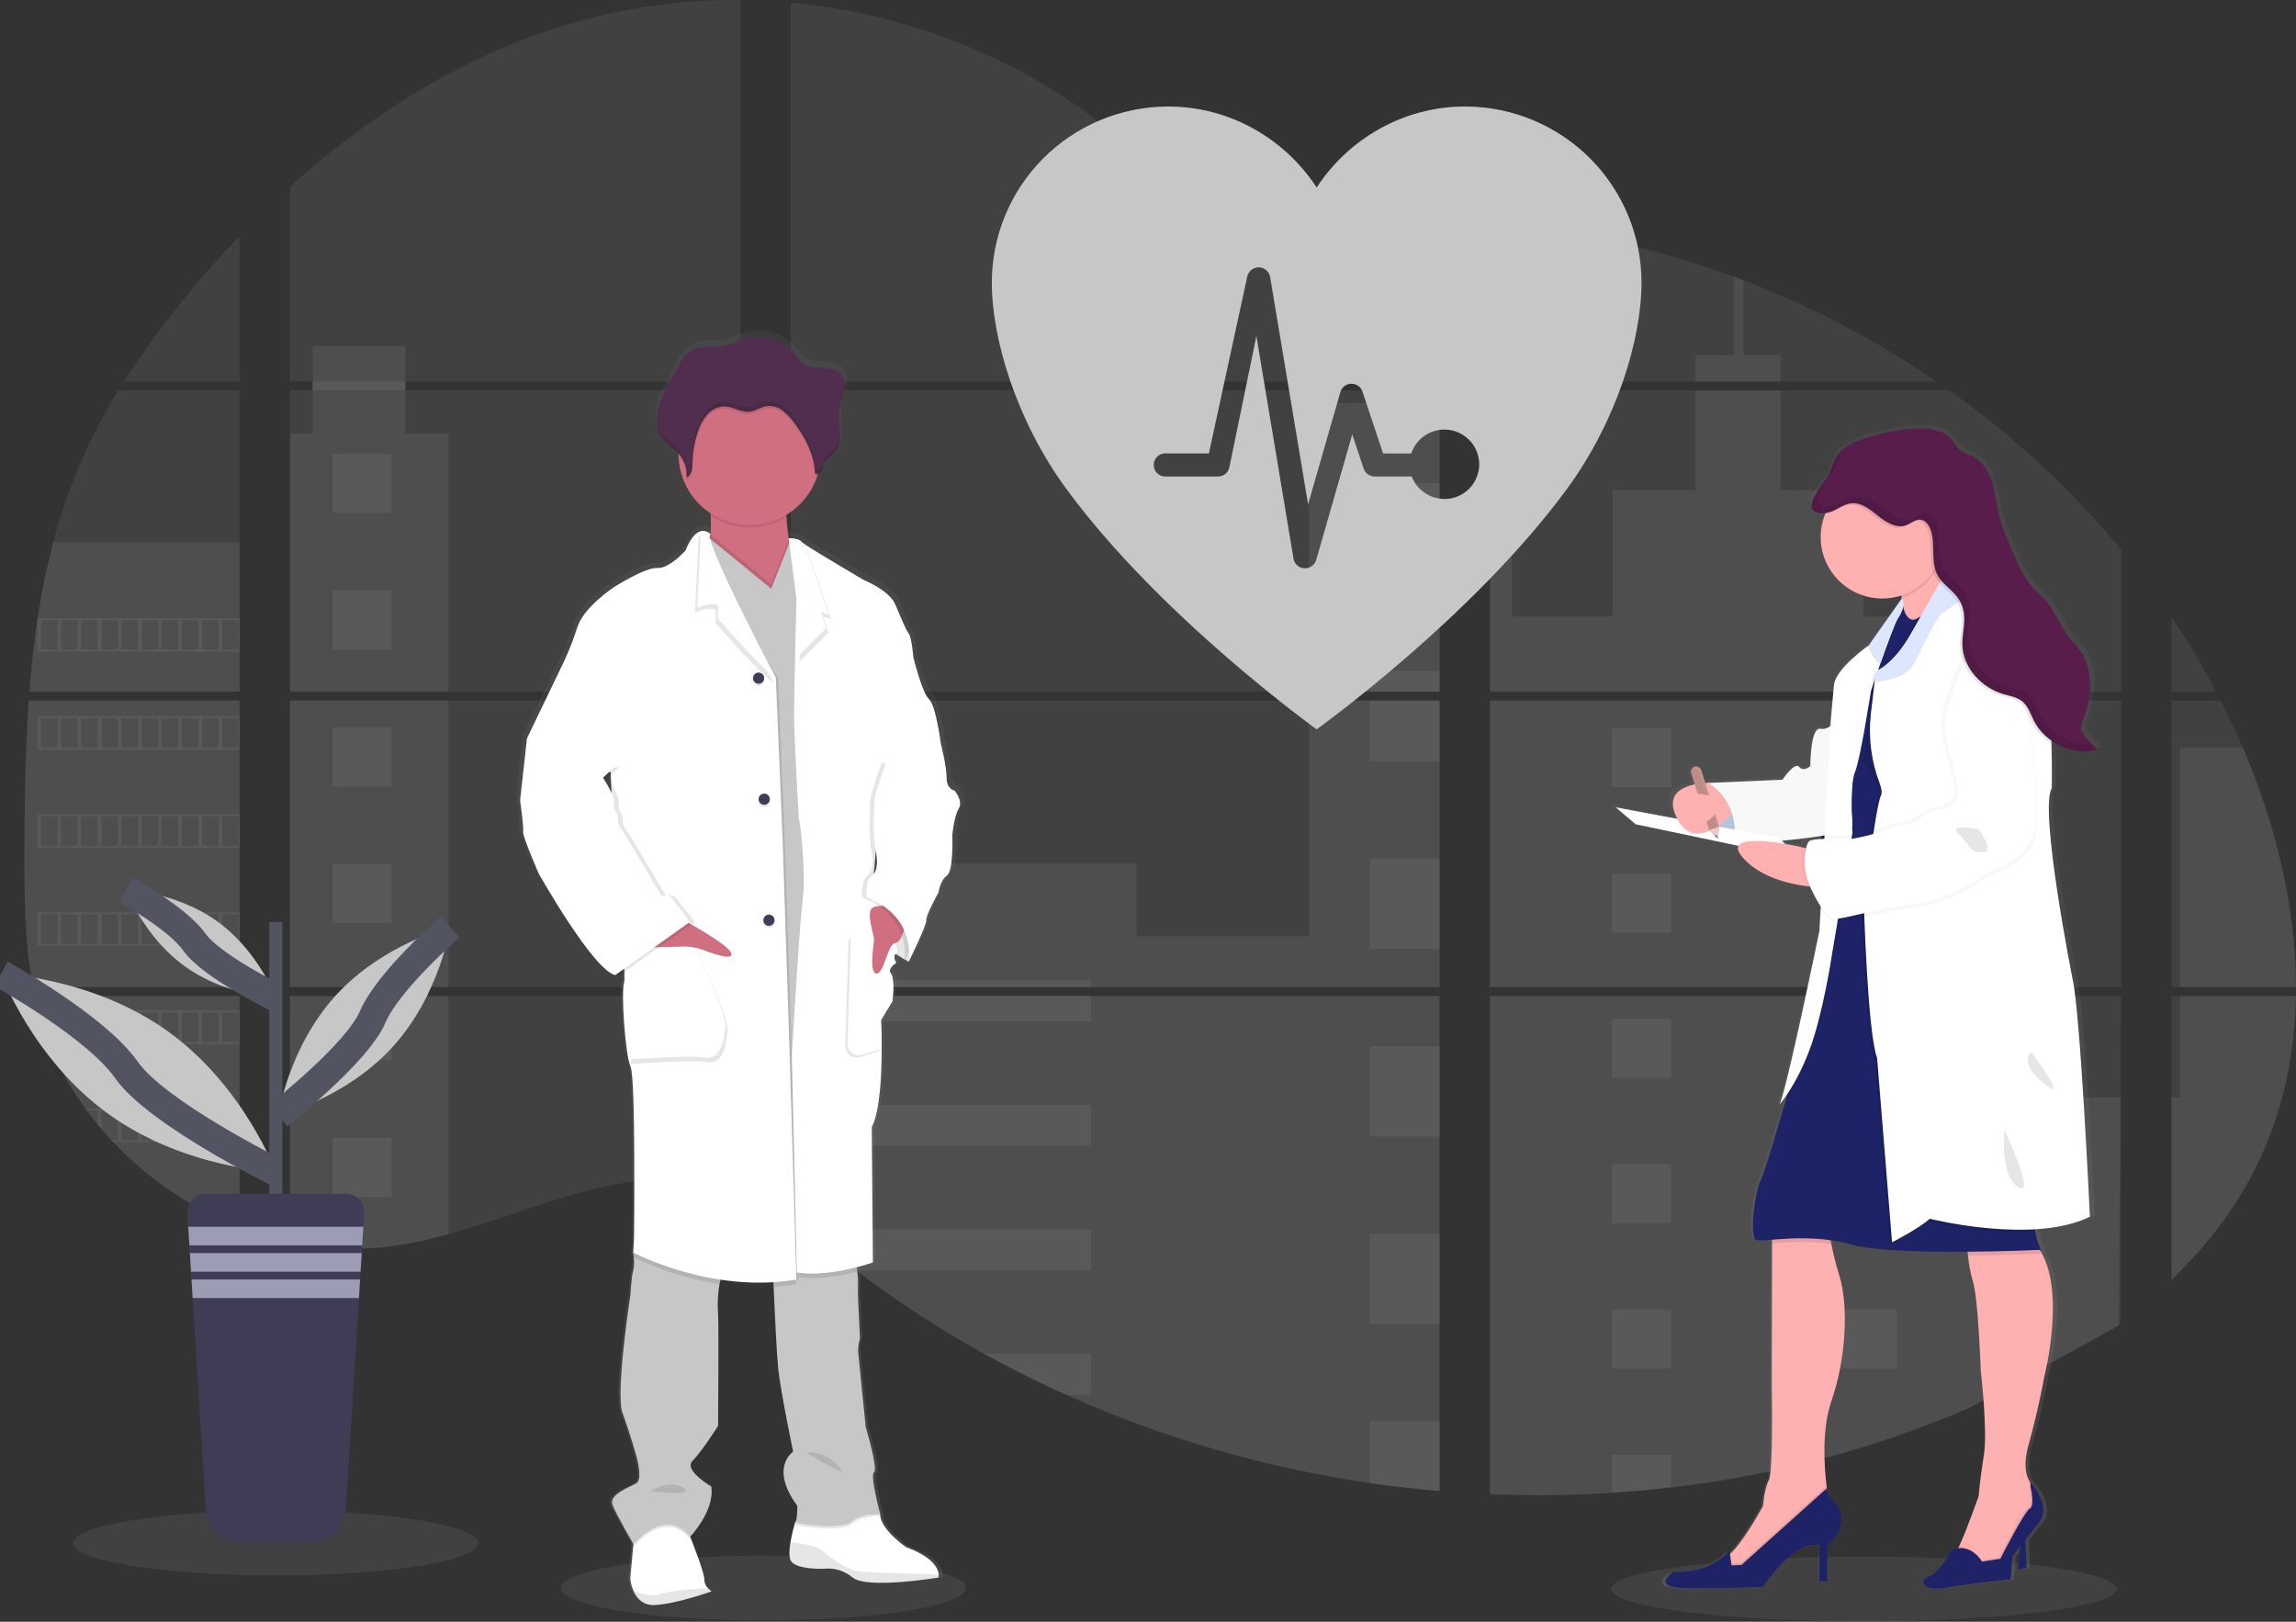 <svg width="143" height="101" viewBox="0 0 143 101" fill="none" xmlns="http://www.w3.org/2000/svg">
<rect x="0" y="0" width="143" height="101" fill="#333333" stroke="none"/>
<g clip-path="url(#clip0_1304_24551)">
<path opacity="0.1" d="M47.542 100.919C54.506 100.919 60.151 100.015 60.151 98.9C60.151 97.785 54.506 96.881 47.542 96.881C40.578 96.881 34.933 97.785 34.933 98.9C34.933 100.015 40.578 100.919 47.542 100.919Z" fill="#C7C7C7"/>
<path opacity="0.1" d="M116.085 100.976C124.775 100.976 131.819 100.072 131.819 98.957C131.819 97.842 124.775 96.938 116.085 96.938C107.395 96.938 100.35 97.842 100.35 98.957C100.35 100.072 107.395 100.976 116.085 100.976Z" fill="#C7C7C7"/>
<path opacity="0.1" d="M1.791 43.629H14.924V61.474H2.752C2.72 61.657 2.689 61.841 2.655 62.026H14.924V76.417C14.902 76.411 14.883 76.403 14.862 76.395C14.515 76.259 14.171 76.114 13.827 75.959L13.607 75.86C13.262 75.697 12.917 75.525 12.572 75.344C12.451 75.281 12.331 75.215 12.212 75.148C10.296 74.078 8.556 72.722 7.051 71.128C7.007 71.086 6.966 71.04 6.922 70.999C6.712 70.772 6.506 70.543 6.307 70.308L6.087 70.05C5.851 69.762 5.624 69.467 5.402 69.167C5.37 69.123 5.339 69.08 5.305 69.038C4.405 67.794 3.658 66.448 3.08 65.026C3.061 64.984 3.046 64.937 3.029 64.897C2.851 64.442 2.694 63.981 2.557 63.517C2.497 63.322 2.44 63.13 2.391 62.928C2.373 62.868 2.357 62.81 2.343 62.752C1.608 59.892 1.521 56.921 1.521 53.971C1.521 53.626 1.521 53.281 1.521 52.939C1.521 51.745 1.536 50.544 1.556 49.345C1.556 49.034 1.569 48.724 1.576 48.412C1.594 47.62 1.62 46.828 1.653 46.036C1.661 45.815 1.672 45.596 1.683 45.377C1.683 45.25 1.69 45.124 1.703 44.997C1.734 44.538 1.76 44.083 1.791 43.629Z" fill="#C7C7C7"/>
<path opacity="0.1" d="M14.925 23.76H7.721C8.892 21.933 10.171 20.177 11.552 18.502C12.623 17.191 13.752 15.914 14.925 14.683V23.76Z" fill="#C7C7C7"/>
<path opacity="0.1" d="M14.925 24.312V43.077H1.833C1.833 43.022 1.842 42.967 1.845 42.913C1.857 42.764 1.869 42.616 1.882 42.469C1.896 42.296 1.911 42.122 1.928 41.953C1.945 41.784 1.963 41.578 1.983 41.39C2.002 41.203 2.02 41.014 2.042 40.827C2.064 40.64 2.084 40.453 2.107 40.267C2.13 40.081 2.151 39.893 2.175 39.707C2.195 39.552 2.216 39.399 2.236 39.244C2.266 39.026 2.297 38.806 2.331 38.59C2.331 38.557 2.34 38.524 2.345 38.493C2.581 36.907 2.903 35.334 3.309 33.782C3.734 32.154 4.277 30.559 4.933 29.009C5.631 27.387 6.447 25.82 7.376 24.318L14.925 24.312Z" fill="#C7C7C7"/>
<path opacity="0.1" d="M18.06 43.627V61.474H46.111V43.627H18.06ZM18.06 62.024V77.35C18.22 77.383 18.379 77.416 18.537 77.443C18.752 77.484 18.965 77.522 19.184 77.554C19.226 77.56 19.268 77.567 19.314 77.57C19.399 77.585 19.487 77.596 19.572 77.608C19.788 77.638 20.003 77.662 20.219 77.681C20.322 77.692 20.425 77.701 20.529 77.709L20.778 77.728C20.914 77.738 21.049 77.746 21.182 77.75C21.265 77.75 21.348 77.758 21.433 77.76C21.498 77.76 21.563 77.76 21.63 77.76C21.697 77.76 21.793 77.76 21.875 77.76C21.986 77.76 22.097 77.76 22.207 77.76H22.356C22.467 77.76 22.578 77.76 22.689 77.75H22.696C22.773 77.75 22.85 77.75 22.928 77.74C22.949 77.741 22.971 77.741 22.993 77.74C23.057 77.74 23.122 77.74 23.184 77.731H23.229L23.663 77.697C23.805 77.684 23.949 77.667 24.094 77.652L24.389 77.617C25.589 77.449 26.776 77.198 27.941 76.864C30.558 76.136 33.117 75.118 35.733 74.373C39.114 73.412 42.85 72.939 46.118 74.115V62.024H18.06ZM46.111 23.76V0.001C43.04 -0.032 39.977 0.326 36.997 1.067C29.894 2.846 23.52 6.704 18.06 11.632V23.758H19.468V24.309H18.06V43.077H46.111V24.311H25.248V23.76H46.111ZM82.142 15.734C80.385 15.672 78.638 15.118 77.058 14.261C74.036 12.623 71.623 10.093 68.926 7.958C63.322 3.511 56.373 0.828 49.244 0.163V23.76H89.289L89.389 23.655L82.142 15.734ZM85.79 15.089L89.658 19.321V13.98C88.363 14.14 87.228 14.521 85.795 15.084L85.79 15.089ZM89.658 81.156V62.024H81.416C81.394 61.943 81.372 61.861 81.346 61.778C81.371 61.861 81.391 61.943 81.415 62.024H49.249V75.86C49.555 76.086 49.856 76.323 50.155 76.564C50.477 76.822 50.796 77.094 51.115 77.362L51.438 77.627C51.592 77.756 51.747 77.885 51.903 78.007C52.214 78.258 52.528 78.505 52.844 78.75C53.001 78.879 53.161 78.995 53.32 79.116C55.847 81.042 58.513 82.78 61.296 84.316C61.919 84.66 62.549 84.996 63.184 85.324C63.607 85.539 64.033 85.753 64.46 85.961C65.102 86.273 65.749 86.574 66.401 86.864C72.414 89.555 78.772 91.401 85.294 92.35C86.743 92.564 88.197 92.731 89.657 92.853V81.154H89.786L89.658 81.156ZM49.249 24.311V43.077H89.663V24.311H49.249ZM49.249 43.627V61.474H89.663V43.627H49.249ZM92.8 13.957V19.914L97.737 14.514C96.101 14.251 94.456 14.063 92.8 13.95V13.957ZM92.8 43.634V61.474H132.107V43.627L92.8 43.634ZM131.964 82.572L132.102 62.024H92.8V93.059C95.332 93.165 97.868 93.135 100.396 92.968H100.44C101.648 92.893 102.85 92.782 104.047 92.638H104.074C110.458 91.897 116.7 90.237 122.605 87.709M139.687 46.566C139.539 46.219 139.385 45.875 139.229 45.534C138.936 44.889 138.627 44.262 138.309 43.635H135.242V61.474H142.996C142.992 56.422 141.709 51.262 139.691 46.56L139.687 46.566ZM135.242 62.031V79.704C137.426 77.617 139.271 75.229 140.6 72.499C142.199 69.213 142.93 65.653 142.989 62.028L135.242 62.031ZM135.242 38.434V43.078H138.021C137.18 41.479 136.254 39.927 135.245 38.427L135.242 38.434ZM108.584 17.458C108.379 17.381 108.175 17.302 107.969 17.226C105.799 16.427 103.581 15.762 101.329 15.236L93.774 23.502L93.629 23.655L93.727 23.761H120.615C116.87 21.191 112.833 19.073 108.588 17.451L108.584 17.458ZM121.403 24.317H93.351L92.8 24.82V43.077H97.632H97.64H132.113V34.233C128.994 30.474 125.395 27.138 121.407 24.311L121.403 24.317Z" fill="#C7C7C7"/>
<path opacity="0.1" d="M14.925 33.777V43.077H1.833C1.833 43.022 1.842 42.967 1.845 42.913C1.857 42.764 1.869 42.616 1.882 42.469C1.896 42.296 1.911 42.122 1.928 41.953C1.945 41.784 1.963 41.578 1.983 41.391C2.002 41.203 2.02 41.014 2.042 40.827C2.064 40.64 2.084 40.453 2.107 40.267C2.13 40.081 2.151 39.893 2.175 39.707C2.195 39.552 2.216 39.399 2.236 39.244C2.266 39.026 2.297 38.806 2.331 38.59C2.331 38.558 2.34 38.524 2.345 38.493C2.581 36.907 2.903 35.334 3.309 33.782L14.925 33.777Z" fill="#C7C7C7"/>
<path opacity="0.1" d="M1.791 43.629H14.924V61.474H2.752C2.72 61.657 2.689 61.841 2.655 62.026H14.924V76.417C14.902 76.411 14.883 76.403 14.862 76.395C14.515 76.259 14.171 76.114 13.827 75.959L13.607 75.86C13.262 75.697 12.917 75.525 12.572 75.344C12.451 75.281 12.331 75.215 12.212 75.148C10.296 74.078 8.556 72.722 7.051 71.128C7.007 71.086 6.966 71.04 6.922 70.999C6.712 70.772 6.506 70.543 6.307 70.308L6.087 70.05C5.851 69.762 5.624 69.467 5.402 69.167C5.37 69.123 5.339 69.08 5.305 69.038C4.405 67.794 3.658 66.448 3.08 65.026C3.061 64.984 3.046 64.937 3.029 64.897C2.851 64.442 2.694 63.981 2.557 63.517C2.497 63.322 2.44 63.13 2.391 62.928C2.373 62.868 2.357 62.81 2.343 62.752C1.608 59.892 1.521 56.921 1.521 53.971C1.521 53.626 1.521 53.281 1.521 52.939C1.521 51.745 1.536 50.544 1.556 49.345C1.556 49.034 1.569 48.724 1.576 48.412C1.594 47.62 1.62 46.828 1.653 46.036C1.661 45.815 1.672 45.596 1.683 45.377C1.683 45.25 1.69 45.124 1.703 44.997C1.734 44.538 1.76 44.083 1.791 43.629Z" fill="#C7C7C7"/>
<path opacity="0.1" d="M27.935 26.998V43.077H18.06V26.998H19.468V21.554H25.247V26.998H27.935Z" fill="#C7C7C7"/>
<path opacity="0.1" d="M27.935 43.627H18.061V61.472H27.935V43.627Z" fill="#C7C7C7"/>
<path opacity="0.1" d="M18.06 62.026H27.935V76.861C26.77 77.195 25.583 77.446 24.382 77.613L24.087 77.649C23.942 77.666 23.799 77.68 23.656 77.694C23.514 77.709 23.367 77.719 23.223 77.728H23.178C23.116 77.728 23.048 77.736 22.987 77.737H22.921C22.844 77.737 22.766 77.745 22.689 77.747C22.578 77.754 22.468 77.755 22.356 77.756C22.308 77.756 22.263 77.756 22.215 77.756C22.104 77.756 21.994 77.756 21.882 77.756H21.638C21.572 77.756 21.508 77.756 21.44 77.756L21.19 77.747C21.061 77.747 20.921 77.733 20.786 77.724L20.538 77.706L20.228 77.677C20.011 77.658 19.795 77.634 19.581 77.604L19.323 77.568L19.193 77.55C18.977 77.516 18.764 77.48 18.546 77.439C18.387 77.412 18.229 77.378 18.069 77.346L18.06 62.026Z" fill="#C7C7C7"/>
<path opacity="0.1" d="M89.664 25.099H81.522V43.075H89.664V25.099Z" fill="#C7C7C7"/>
<path opacity="0.1" d="M89.665 43.627V61.474H49.25V53.776H70.777V58.317H81.522V43.627H89.665Z" fill="#C7C7C7"/>
<path opacity="0.1" d="M89.793 81.159H89.664V92.866C88.206 92.743 86.752 92.576 85.303 92.365C78.778 91.412 72.417 89.562 66.402 86.866C64.665 86.087 62.964 85.237 61.298 84.315C58.515 82.778 55.849 81.04 53.321 79.115C52.686 78.63 52.059 78.133 51.441 77.626C51.013 77.274 50.587 76.913 50.156 76.562C49.857 76.32 49.555 76.083 49.25 75.856V62.026H81.414C81.392 61.943 81.37 61.861 81.347 61.779C81.371 61.861 81.395 61.943 81.417 62.026H89.664V81.152C89.708 81.153 89.751 81.157 89.793 81.159Z" fill="#C7C7C7"/>
<path opacity="0.1" d="M110.899 23.76H105.594V22.116H107.972V17.221C108.178 17.295 108.384 17.372 108.588 17.451V22.116H110.899V23.76Z" fill="#C7C7C7"/>
<path opacity="0.1" d="M123.682 43.077H97.635C97.635 43.077 97.635 43.077 97.644 43.083L97.633 43.077H92.801V25.1H94.17V38.387H100.427V30.518H105.595V24.312H110.901V30.523H116.069V38.392H123.682V43.077Z" fill="#C7C7C7"/>
<path opacity="0.1" d="M92.801 43.627V61.474H123.682V43.627H92.801ZM132.065 82.48L132.108 68.355H123.682V62.033H92.801V93.058C95.333 93.165 97.868 93.134 100.397 92.968H100.441C101.649 92.893 102.851 92.782 104.048 92.638H104.075C110.458 91.897 116.701 90.237 122.606 87.709" fill="#C7C7C7"/>
<path opacity="0.1" d="M135.791 62.026H142.995C142.931 65.649 142.201 69.209 140.605 72.496C139.276 75.227 137.429 77.614 135.247 79.7V68.348H135.791V62.026Z" fill="#C7C7C7"/>
<path opacity="0.1" d="M142.999 61.474H135.791V46.56H139.691C141.71 51.262 142.993 56.422 142.999 61.474Z" fill="#C7C7C7"/>
<path opacity="0.1" d="M89.665 30.096H85.302V35.732H89.665V30.096Z" fill="#C7C7C7"/>
<path opacity="0.1" d="M89.665 41.779H85.302V43.077H89.665V41.779Z" fill="#C7C7C7"/>
<path opacity="0.1" d="M89.665 43.627H85.302V47.413H89.665V43.627Z" fill="#C7C7C7"/>
<path opacity="0.1" d="M89.665 53.461H85.302V59.097H89.665V53.461Z" fill="#C7C7C7"/>
<path opacity="0.1" d="M89.665 65.144H85.302V70.78H89.665V65.144Z" fill="#C7C7C7"/>
<path opacity="0.1" d="M89.663 81.152C89.707 81.152 89.75 81.152 89.793 81.159H89.663V82.469H85.302V76.826H89.663V81.152Z" fill="#C7C7C7"/>
<path opacity="0.1" d="M89.663 88.506V92.86C88.205 92.737 86.752 92.57 85.302 92.358V88.506H89.663Z" fill="#C7C7C7"/>
<path opacity="0.1" d="M67.945 61.059H49.25V61.474H67.945V61.059Z" fill="#C7C7C7"/>
<path opacity="0.1" d="M67.945 62.024H49.25V63.611H67.945V62.024Z" fill="#C7C7C7"/>
<path opacity="0.1" d="M67.945 68.812H49.25V71.364H67.945V68.812Z" fill="#C7C7C7"/>
<path opacity="0.1" d="M67.944 76.566V79.117H53.321C52.686 78.634 52.059 78.138 51.439 77.629C51.011 77.276 50.587 76.915 50.154 76.566H67.944Z" fill="#C7C7C7"/>
<path opacity="0.1" d="M67.944 84.317V86.866H66.4C64.665 86.086 62.964 85.235 61.297 84.314L67.944 84.317Z" fill="#C7C7C7"/>
<path opacity="0.1" d="M104.078 45.357H100.398V49.026H104.078V45.357Z" fill="#C7C7C7"/>
<path opacity="0.1" d="M24.392 28.263H20.711V31.932H24.392V28.263Z" fill="#C7C7C7"/>
<path opacity="0.1" d="M24.392 36.785H20.711V40.454H24.392V36.785Z" fill="#C7C7C7"/>
<path opacity="0.1" d="M24.392 45.307H20.711V48.976H24.392V45.307Z" fill="#C7C7C7"/>
<path opacity="0.1" d="M24.392 53.828H20.711V57.496H24.392V53.828Z" fill="#C7C7C7"/>
<path opacity="0.1" d="M24.392 62.349H20.711V66.018H24.392V62.349Z" fill="#C7C7C7"/>
<path opacity="0.1" d="M24.392 70.871H20.711V74.54H24.392V70.871Z" fill="#C7C7C7"/>
<path opacity="0.1" d="M118.128 45.357H114.448V49.026H118.128V45.357Z" fill="#C7C7C7"/>
<path opacity="0.1" d="M104.078 54.407H100.398V58.076H104.078V54.407Z" fill="#C7C7C7"/>
<path opacity="0.1" d="M118.128 54.407H114.448V58.076H118.128V54.407Z" fill="#C7C7C7"/>
<path opacity="0.1" d="M104.078 63.455H100.398V67.124H104.078V63.455Z" fill="#C7C7C7"/>
<path opacity="0.1" d="M118.128 63.455H114.448V67.124H118.128V63.455Z" fill="#C7C7C7"/>
<path opacity="0.1" d="M104.078 72.505H100.398V76.174H104.078V72.505Z" fill="#C7C7C7"/>
<path opacity="0.1" d="M118.128 72.505H114.448V76.174H118.128V72.505Z" fill="#C7C7C7"/>
<path opacity="0.1" d="M104.078 81.554H100.398V85.223H104.078V81.554Z" fill="#C7C7C7"/>
<path opacity="0.1" d="M118.128 81.554H114.448V85.223H118.128V81.554Z" fill="#C7C7C7"/>
<path opacity="0.1" d="M100.398 92.968V90.602H104.077V92.632L100.398 92.968Z" fill="#C7C7C7"/>
<path opacity="0.1" d="M2.33 38.49V40.589H14.925V38.49H2.33ZM3.585 40.458H2.557V38.62H3.593L3.585 40.458ZM4.839 40.458H3.804V38.62H4.839V40.458ZM6.09 40.458H5.055V38.62H6.09V40.458ZM7.344 40.458H6.31V38.62H7.345L7.344 40.458ZM8.597 40.458H7.562V38.62H8.597V40.458ZM9.851 40.458H8.815V38.62H9.851V40.458ZM11.105 40.458H10.069V38.62H11.105V40.458ZM12.357 40.458H11.322V38.62H12.357V40.458ZM13.61 40.458H12.575V38.62H13.61V40.458ZM14.863 40.458H13.827V38.62H14.863V40.458Z" fill="#C7C7C7"/>
<path opacity="0.1" d="M2.33 44.597V46.696H14.925V44.597H2.33ZM3.585 46.563H2.557V44.73H3.593L3.585 46.563ZM4.839 46.563H3.804V44.73H4.839V46.563ZM6.09 46.563H5.055V44.73H6.09V46.563ZM7.344 46.563H6.31V44.73H7.345L7.344 46.563ZM8.597 46.563H7.562V44.73H8.597V46.563ZM9.851 46.563H8.815V44.73H9.851V46.563ZM11.105 46.563H10.069V44.73H11.105V46.563ZM12.357 46.563H11.322V44.73H12.357V46.563ZM13.61 46.563H12.575V44.73H13.61V46.563ZM14.863 46.563H13.827V44.73H14.863V46.563Z" fill="#C7C7C7"/>
<path opacity="0.1" d="M2.33 50.707V52.81H14.925V50.707H2.33ZM3.585 52.673H2.557V50.839H3.593L3.585 52.673ZM4.839 52.673H3.804V50.839H4.839V52.673ZM6.09 52.673H5.055V50.839H6.09V52.673ZM7.344 52.673H6.31V50.839H7.345L7.344 52.673ZM8.597 52.673H7.562V50.839H8.597V52.673ZM9.851 52.673H8.815V50.839H9.851V52.673ZM11.105 52.673H10.069V50.839H11.105V52.673ZM12.357 52.673H11.322V50.839H12.357V52.673ZM13.61 52.673H12.575V50.839H13.61V52.673ZM14.863 52.673H13.827V50.839H14.863V52.673Z" fill="#C7C7C7"/>
<path opacity="0.1" d="M2.33 56.817V58.913H14.925V56.817H2.33ZM3.585 58.783H2.557V56.947H3.593L3.585 58.783ZM4.839 58.783H3.804V56.947H4.839V58.783ZM6.09 58.783H5.055V56.947H6.09V58.783ZM7.344 58.783H6.31V56.947H7.345L7.344 58.783ZM8.597 58.783H7.562V56.947H8.597V58.783ZM9.851 58.783H8.815V56.947H9.851V58.783ZM11.105 58.783H10.069V56.947H11.105V58.783ZM12.357 58.783H11.322V56.947H12.357V58.783ZM13.61 58.783H12.575V56.947H13.61V58.783ZM14.863 58.783H13.827V56.947H14.863V58.783Z" fill="#C7C7C7"/>
<path opacity="0.1" d="M2.383 62.925C2.434 63.122 2.491 63.32 2.55 63.514V63.056H3.585V64.891H3.032C3.048 64.933 3.065 64.98 3.082 65.02H14.924V62.925H2.383ZM4.842 64.891H3.807V63.056H4.842V64.891ZM6.093 64.891H5.058V63.056H6.093V64.891ZM7.347 64.891H6.31V63.056H7.345L7.347 64.891ZM8.6 64.891H7.565V63.056H8.6V64.891ZM9.854 64.891H8.819V63.056H9.854V64.891ZM11.108 64.891H10.073V63.056H11.108V64.891ZM12.361 64.891H11.325V63.056H12.361V64.891ZM13.613 64.891H12.578V63.056H13.613V64.891ZM14.866 64.891H13.831V63.056H14.866V64.891Z" fill="#C7C7C7"/>
<path opacity="0.1" d="M5.308 69.034C5.34 69.076 5.372 69.122 5.405 69.163H6.09V70.044C6.163 70.132 6.236 70.22 6.311 70.302V69.158H7.346V70.999H6.927C6.968 71.042 7.009 71.087 7.056 71.128H14.928V69.034H5.308ZM8.596 70.999H7.561V69.166H8.596V70.999ZM9.85 70.999H8.815V69.166H9.85V70.999ZM11.104 70.999H10.069V69.166H11.104V70.999ZM12.357 70.999H11.322V69.166H12.357V70.999ZM13.61 70.999H12.574V69.166H13.61V70.999ZM14.862 70.999H13.827V69.166H14.862V70.999Z" fill="#C7C7C7"/>
<path opacity="0.1" d="M12.218 75.143C12.335 75.21 12.456 75.272 12.578 75.339V75.274H13.613V75.855L13.833 75.957V75.274H14.868V76.39C14.888 76.4 14.909 76.408 14.93 76.413V75.143H12.218Z" fill="#C7C7C7"/>
<path opacity="0.1" d="M81.347 61.778C81.371 61.861 81.392 61.943 81.415 62.024C81.394 61.943 81.372 61.861 81.347 61.778ZM19.473 23.756V24.307H25.254V23.756H19.473ZM81.347 61.778C81.371 61.861 81.392 61.943 81.415 62.024C81.394 61.943 81.372 61.861 81.347 61.778ZM81.347 61.778C81.371 61.861 81.392 61.943 81.415 62.024C81.394 61.943 81.372 61.861 81.347 61.778Z" fill="#C7C7C7"/>
<path d="M59.734 48.978C59.734 48.978 59.224 48.907 59.224 48.167C59.224 47.426 58.859 46.044 58.859 46.044C58.859 46.037 58.544 43.635 58.108 43.253C57.672 42.871 57.111 40.629 57.111 40.629C57.111 40.629 57.015 39.413 56.82 39.151C56.625 38.889 56.361 38.248 55.971 37.333C55.582 36.419 53.958 35.785 53.958 35.785C53.958 35.785 51.021 34.088 50.189 33.534C50.114 33.489 50.043 33.435 49.978 33.376C49.833 33.186 49.202 33.182 49.202 33.182C49.136 32.767 49.072 32.289 49.052 31.857C49.052 31.811 49.052 31.764 49.045 31.718C49.973 31.171 50.672 30.309 51.014 29.29C51.029 29.241 51.042 29.189 51.056 29.14C51.112 29.122 51.163 29.093 51.206 29.053C51.25 29.014 51.285 28.967 51.309 28.913C51.384 28.747 51.385 28.552 51.478 28.397C51.587 28.214 51.794 28.116 51.957 27.978C52.368 27.63 52.474 27.043 52.455 26.509C52.442 26.076 52.372 25.64 52.4 25.211L52.407 25.103C52.415 25.038 52.424 24.974 52.436 24.912C52.499 24.592 52.638 24.29 52.715 23.973C52.793 23.655 52.801 23.298 52.62 23.024C52.354 22.623 51.802 22.543 51.316 22.502C50.766 22.455 50.275 22.516 49.923 22.061C49.758 21.823 49.573 21.599 49.369 21.394C49.296 21.327 48.592 20.898 48.592 20.87C47.905 20.553 47.126 20.493 46.399 20.702C46.034 20.808 45.69 20.981 45.32 21.067C44.521 21.256 43.602 21.052 42.924 21.507C42.546 21.765 42.32 22.175 42.108 22.575C41.935 22.905 41.76 23.234 41.582 23.562C41.296 24.103 41.005 24.652 40.885 25.251C40.859 25.381 40.844 25.513 40.838 25.646V25.652C40.838 25.7 40.838 25.748 40.838 25.795V25.856C40.838 25.901 40.838 25.945 40.846 25.985C40.854 26.025 40.852 26.038 40.856 26.065C40.86 26.092 40.867 26.153 40.874 26.194C40.882 26.235 40.898 26.307 40.913 26.364C40.92 26.389 40.929 26.412 40.937 26.435C40.95 26.479 40.965 26.522 40.982 26.564C40.991 26.586 41 26.609 41.01 26.631C41.03 26.676 41.053 26.72 41.076 26.76C41.087 26.778 41.094 26.795 41.105 26.812C41.141 26.872 41.181 26.93 41.224 26.985C41.501 27.329 41.908 27.549 42.21 27.871C42.21 27.884 42.21 27.897 42.21 27.908C42.21 27.945 42.21 27.979 42.21 28.015C42.226 28.735 42.418 29.439 42.769 30.068C43.121 30.696 43.621 31.229 44.226 31.621C44.226 31.67 44.233 31.72 44.235 31.769C44.26 32.152 44.256 32.537 44.221 32.919C44.168 32.857 44.102 32.808 44.028 32.775C43.954 32.742 43.873 32.726 43.791 32.728C43.736 32.725 43.68 32.73 43.626 32.742L43.614 32.733V32.745C43.329 32.814 42.979 33.11 42.644 33.95C42.644 33.95 41.624 35.095 40.847 35.047C40.071 35 38.105 36.239 38.105 36.239C38.105 36.239 36.187 37.48 35.776 38.745C35.546 39.462 35.27 40.163 34.95 40.845L32.58 45.715L32.142 49.578C32.142 49.578 32.384 51.297 32.336 51.558C32.288 51.82 33.331 54.182 33.331 54.182C33.331 54.182 36.778 60.218 38.185 60.528L38.286 60.457C38.347 60.488 38.41 60.512 38.477 60.528L38.766 60.324C38.784 60.551 38.776 60.78 38.744 61.005C38.55 61.601 38.817 65.491 39.156 66.253C39.495 67.016 39.375 77.012 39.375 77.012L39.327 77.894C39.327 77.894 39.327 77.923 39.338 77.972L39.327 78.181L39.362 78.199C39.398 78.479 39.386 78.763 39.327 79.039C39.205 79.426 39.156 80.519 39.156 80.519C39.156 80.519 38.187 86.696 38.646 87.937C39.105 89.178 39.496 90.538 39.496 90.538C39.496 90.538 39.982 92.086 39.52 92.35C39.058 92.615 37.744 93.059 38.015 93.704C38.261 94.3 39.194 95.897 39.332 96.13L39.32 96.253L39.13 98.308C39.161 98.579 39.235 98.844 39.349 99.092C39.557 99.54 39.962 100.004 40.732 99.954C40.861 99.945 41.012 99.929 41.157 99.91C42.566 99.722 44.301 99.095 44.301 99.095C44.211 99.038 44.129 98.969 44.055 98.892C43.986 98.825 43.931 98.745 43.894 98.656C43.857 98.567 43.838 98.472 43.839 98.376C43.86 98.002 43.157 96.219 42.983 95.781C42.955 95.717 42.941 95.681 42.941 95.681C42.941 95.681 44.543 94.012 44.277 92.532C44.277 92.532 42.504 91.5 43.087 90.934C43.671 90.368 44.714 88.741 44.714 88.741C44.714 88.741 44.762 82.658 44.714 81.75C44.664 81.12 44.694 80.486 44.803 79.863C44.823 79.769 44.846 79.677 44.871 79.587C45.678 79.707 46.492 79.769 47.309 79.771C47.606 79.771 47.909 79.771 48.215 79.753C48.215 79.839 48.218 79.932 48.226 80.032C48.293 81.539 48.419 84.181 48.521 85.162C48.666 86.57 49.467 90.362 49.467 90.362C49.467 90.362 47.939 91.34 49.734 93.75C49.734 93.75 49.734 94.623 49.615 94.75C49.487 95.163 49.385 95.584 49.308 96.009C49.233 96.463 49.202 96.922 49.324 97.161C49.615 97.731 51.362 97.685 51.362 97.685L51.404 97.677C51.734 97.643 52.067 97.674 52.385 97.77C52.702 97.865 52.998 98.023 53.254 98.233C53.917 98.764 56.437 98.531 57.801 98.362C58.335 98.295 58.693 98.233 58.693 98.233C58.71 98.173 58.716 98.11 58.711 98.047C58.696 97.713 58.434 96.98 56.653 96.326C56.653 96.326 54.979 95.204 55.002 94.226H54.967H54.773C54.914 94.218 55.004 94.226 55.004 94.226C55.004 94.226 54.348 91.84 54.616 91.646C54.884 91.453 54.082 88.808 54.082 88.808C54.082 88.808 53.622 84.37 53.598 84.059C53.599 83.793 53.639 83.527 53.718 83.272L53.598 80.839C53.598 80.839 53.575 80.031 53.598 79.767C53.594 79.539 53.575 79.311 53.542 79.085C53.531 78.995 53.519 78.9 53.506 78.808C54.133 78.649 54.541 78.502 54.541 78.502L54.469 70.033C55.002 69.001 55.1 66.737 55.098 65.131C55.098 64.099 55.051 63.335 55.051 63.335L55.78 62.15C55.78 62.15 55.948 60.73 55.681 60.42C55.563 60.279 55.617 60.133 55.714 60.013C55.764 59.973 55.817 59.937 55.873 59.905C55.873 59.905 55.865 59.893 55.856 59.877C55.907 59.834 55.961 59.796 56.018 59.762C56.018 59.762 55.759 59.362 55.99 59.193C56.208 59.34 56.402 59.451 56.55 59.541C56.539 59.635 56.529 59.69 56.529 59.69L56.591 59.56C56.733 59.64 56.82 59.69 56.82 59.69C56.82 59.69 57.961 57.423 57.937 57.089C57.912 56.755 58.713 55.347 58.713 55.347C58.713 55.347 58.81 54.608 59.248 54.298C59.685 53.989 59.587 51.745 59.587 51.745C59.587 51.745 59.708 50.577 60 50.099C60.291 49.622 59.734 48.978 59.734 48.978ZM37.895 47.984L37.917 48.524C37.788 48.317 37.695 48.167 37.695 48.167L37.895 47.984Z" fill="url(#paint0_linear_1304_24551)"/>
<path d="M56.882 58.71L56.602 59.897C56.602 59.897 54.363 58.758 53.96 57.311C53.556 55.863 54.635 55.314 54.635 55.314L56.721 56.195L56.882 58.71Z" fill="white"/>
<path opacity="0.1" d="M56.882 58.71L56.602 59.897C56.602 59.897 54.363 58.758 53.96 57.311C53.556 55.863 54.635 55.314 54.635 55.314L56.721 56.195L56.882 58.71Z" fill="black"/>
<path d="M44.318 99.102C44.318 99.102 42.247 99.861 40.824 99.956C40.068 100.007 39.671 99.545 39.467 99.1C39.355 98.852 39.283 98.589 39.253 98.319L39.438 96.275L39.536 95.186L42.561 94.403L42.989 95.708L43.029 95.808C43.201 96.244 43.891 98.017 43.87 98.388C43.869 98.483 43.888 98.576 43.924 98.664C43.961 98.752 44.014 98.831 44.082 98.897C44.152 98.975 44.231 99.044 44.318 99.102Z" fill="white"/>
<path d="M58.461 98.063C58.466 98.125 58.46 98.187 58.443 98.247C58.443 98.247 54.015 98.984 53.109 98.247C52.853 98.032 52.556 97.872 52.235 97.778C51.914 97.685 51.577 97.659 51.245 97.703C51.245 97.703 49.532 97.749 49.246 97.187C49.127 96.951 49.158 96.493 49.232 96.041C49.307 95.618 49.407 95.2 49.532 94.788L49.601 94.734L50.008 94.408L54.781 94.267H54.817C54.794 95.24 56.437 96.356 56.437 96.356C58.183 97.001 58.44 97.73 58.461 98.063Z" fill="white"/>
<path opacity="0.1" d="M58.461 98.063C58.466 98.125 58.459 98.187 58.442 98.247C58.442 98.247 54.015 98.984 53.109 98.247C52.854 98.032 52.556 97.873 52.236 97.779C51.915 97.685 51.578 97.659 51.247 97.703C51.247 97.703 49.532 97.749 49.248 97.187C49.129 96.949 49.158 96.493 49.232 96.041C49.892 96.107 50.934 96.271 51.343 96.662C51.961 97.256 53.01 97.85 53.653 97.896C54.156 97.928 57.167 98.024 58.461 98.063Z" fill="black"/>
<path opacity="0.1" d="M44.318 99.102C44.318 99.102 42.247 99.861 40.824 99.956C40.068 100.007 39.671 99.545 39.468 99.099C39.995 99.275 40.726 99.461 41.11 99.291C41.566 99.09 43.181 98.959 44.086 98.904C44.155 98.979 44.233 99.046 44.318 99.102Z" fill="black"/>
<path d="M47.39 37.974C45.682 37.313 43.485 35.126 44.033 34.105C44.155 33.847 44.228 33.568 44.247 33.284C44.282 32.898 44.288 32.51 44.263 32.123C44.224 31.489 44.148 30.859 44.033 30.234C44.033 30.234 49.366 30.354 49.056 31.137C48.965 31.367 48.951 31.766 48.976 32.212C49 32.658 49.065 33.163 49.132 33.59C49.225 34.175 49.319 34.622 49.319 34.622C49.319 34.622 48.992 35.077 48.801 35.102C48.609 35.126 49.841 38.917 47.39 37.974Z" fill="#CF6F80"/>
<path opacity="0.1" d="M43.026 95.808L42.986 95.852C41.391 93.929 39.463 96.325 39.463 96.325L39.435 96.275L39.533 95.186L42.557 94.403L42.986 95.708L43.026 95.808Z" fill="black"/>
<path opacity="0.1" d="M54.818 94.403C54.818 94.403 53.653 94.378 53.032 94.925C52.411 95.472 49.409 95.044 49.538 94.925C49.577 94.867 49.6 94.799 49.605 94.729L50.013 94.403L54.786 94.262C54.804 94.349 54.818 94.403 54.818 94.403Z" fill="black"/>
<path d="M45.009 79.308C44.922 79.522 44.857 79.744 44.812 79.97C44.705 80.59 44.675 81.221 44.723 81.848C44.771 82.751 44.723 88.803 44.723 88.803C44.723 88.803 43.7 90.417 43.129 90.986C42.558 91.554 44.294 92.576 44.294 92.576C44.552 94.047 42.984 95.708 42.984 95.708C41.39 93.786 39.462 96.183 39.462 96.183C39.462 96.183 38.413 94.377 38.152 93.732C37.891 93.087 39.175 92.641 39.627 92.379C40.079 92.117 39.605 90.573 39.605 90.573C39.605 90.573 39.223 89.219 38.77 87.985C38.318 86.75 39.27 80.605 39.27 80.605C39.27 80.605 39.319 79.513 39.437 79.133C39.496 78.858 39.508 78.575 39.472 78.297C39.464 78.203 39.455 78.124 39.449 78.071C39.442 78.018 39.437 77.994 39.437 77.994L39.455 77.963L40.102 76.76C40.102 76.76 45.32 78.551 45.009 79.308Z" fill="#C7C7C7"/>
<path d="M54.818 94.261C54.818 94.261 53.653 94.236 53.032 94.777C52.411 95.317 49.409 94.895 49.538 94.777C49.667 94.658 49.657 93.78 49.657 93.78C47.896 91.383 49.398 90.41 49.398 90.41C49.398 90.41 48.611 86.637 48.469 85.237C48.37 84.259 48.246 81.632 48.181 80.131C48.152 79.486 48.135 79.042 48.135 79.042L49.574 78.753L49.759 78.716L53.23 78.022C53.23 78.022 53.326 78.667 53.391 79.195C53.423 79.42 53.441 79.647 53.445 79.874C53.422 80.132 53.445 80.94 53.445 80.94L53.563 83.361C53.486 83.615 53.446 83.879 53.445 84.144C53.468 84.453 53.92 88.867 53.92 88.867C53.92 88.867 54.705 91.501 54.437 91.691C54.169 91.881 54.818 94.261 54.818 94.261Z" fill="#C7C7C7"/>
<path opacity="0.1" d="M49.056 31.137C48.965 31.367 48.951 31.766 48.976 32.212C48.261 32.641 47.44 32.86 46.607 32.844C45.773 32.829 44.961 32.579 44.263 32.124C44.224 31.49 44.148 30.859 44.034 30.234C44.034 30.234 49.367 30.352 49.056 31.137Z" fill="black"/>
<path d="M51.117 28.286C51.118 28.751 51.044 29.213 50.9 29.655C50.575 30.645 49.91 31.489 49.023 32.037C48.135 32.586 47.081 32.804 46.047 32.653C45.014 32.502 44.067 31.991 43.374 31.211C42.682 30.432 42.288 29.433 42.263 28.392C42.263 28.356 42.263 28.322 42.263 28.286C42.253 27.7 42.36 27.118 42.578 26.574C42.796 26.03 43.12 25.534 43.533 25.116C43.945 24.698 44.436 24.366 44.978 24.14C45.521 23.913 46.103 23.796 46.691 23.796C47.278 23.796 47.86 23.913 48.403 24.14C48.945 24.366 49.436 24.698 49.849 25.116C50.261 25.534 50.585 26.03 50.803 26.574C51.021 27.118 51.128 27.7 51.118 28.286H51.117Z" fill="#CF6F80"/>
<path opacity="0.1" d="M47.39 37.974C45.682 37.313 43.485 35.126 44.033 34.104C44.155 33.847 44.228 33.568 44.247 33.284L46.585 35.2L48.032 36.383L49.132 33.591C49.225 34.177 49.319 34.623 49.319 34.623C49.319 34.623 48.992 35.078 48.801 35.103C48.609 35.127 49.841 38.917 47.39 37.974Z" fill="black"/>
<path d="M53.437 46.441L51.485 79.143L48.938 79.309L42.343 60.347L43.425 37.835L43.653 33.079L46.585 35.48L48.033 36.663L49.166 33.79L51.271 35.619L53.437 46.441Z" fill="#C7C7C7"/>
<path opacity="0.1" d="M45.009 79.308C44.922 79.522 44.856 79.744 44.812 79.97C42.959 79.685 41.159 79.124 39.473 78.307L39.438 78.289L39.45 78.081L39.456 77.973L40.103 76.771C40.103 76.771 45.319 78.551 45.009 79.308Z" fill="black"/>
<path opacity="0.1" d="M49.604 79.975C49.13 80.055 48.652 80.11 48.173 80.138C48.144 79.493 48.127 79.049 48.127 79.049L49.566 78.76L49.604 79.975Z" fill="black"/>
<path opacity="0.1" d="M53.383 79.201C52.462 79.44 51.042 79.708 49.77 79.54L49.752 78.722L53.222 78.028C53.222 78.028 53.318 78.667 53.383 79.201Z" fill="black"/>
<path opacity="0.1" d="M49.747 79.69C44.441 80.593 39.582 78.004 39.582 78.004L39.629 77.127C39.629 77.127 39.749 67.182 39.415 66.42C39.081 65.657 38.821 61.791 39.01 61.197C39.199 60.604 38.321 51.706 38.321 51.706L38.178 48.093L32.968 45.989L35.298 41.149C35.612 40.471 35.883 39.773 36.108 39.059C36.513 37.803 38.393 36.568 38.393 36.568C38.393 36.568 40.321 35.335 41.083 35.382C41.846 35.428 42.845 34.29 42.845 34.29C43.582 32.416 44.25 33.265 44.25 33.265C44.25 33.354 44.25 33.265 44.214 33.542C43.955 35.6 48.399 42.101 48.462 42.216L48.885 52.492L49.314 65.497L49.747 79.69Z" fill="black"/>
<path d="M49.605 79.69C44.299 80.593 39.438 78.004 39.438 78.004L39.486 77.127C39.486 77.127 39.607 67.182 39.271 66.42C38.936 65.657 38.677 61.791 38.868 61.198C39.058 60.604 38.178 51.706 38.178 51.706L38.034 48.093L32.822 45.982L35.151 41.142C35.465 40.463 35.736 39.765 35.961 39.052C36.365 37.795 38.246 36.561 38.246 36.561C38.246 36.561 40.175 35.327 40.936 35.374C41.697 35.42 42.697 34.282 42.697 34.282C43.436 32.408 44.25 33.257 44.25 33.257C44.25 33.346 44.172 33.386 44.214 33.534C44.783 35.53 48.256 42.094 48.32 42.208L48.748 52.485L49.176 65.49L49.605 79.69Z" fill="white"/>
<path opacity="0.1" d="M48.174 42.501C47.604 42.264 44.581 38.823 44.581 38.823V38.04C44.471 37.782 43.817 37.94 43.287 38.12L43.514 33.364L43.773 33.578C44.34 35.572 48.108 42.386 48.174 42.501Z" fill="black"/>
<path d="M48.318 42.216C47.746 41.979 44.723 38.538 44.723 38.538V37.755C44.613 37.497 43.96 37.655 43.429 37.835L43.658 33.079L43.917 33.293C44.485 35.287 48.255 42.103 48.318 42.216Z" fill="white"/>
<path opacity="0.1" d="M39.582 59.375C39.653 59.375 43.271 58.995 43.271 58.995C43.271 58.995 45.462 63.29 45.318 64.335C45.175 65.38 44.915 66.305 44.033 66.141C43.152 65.977 39.291 66.27 39.291 66.27L39.582 59.375Z" fill="black"/>
<path d="M39.438 59.09C39.509 59.09 43.127 58.71 43.127 58.71C43.127 58.71 45.317 63.006 45.174 64.05C45.032 65.093 44.769 66.02 43.889 65.856C43.009 65.692 39.147 65.985 39.147 65.985L39.438 59.09Z" fill="white"/>
<path d="M42.165 57.073C42.165 57.073 45.486 58.852 45.557 59.395C45.628 59.938 43.867 59.158 43.486 59.064C43.236 59.004 42.981 58.964 42.724 58.945L40.187 59.013L42.165 57.073Z" fill="#CF6F80"/>
<path opacity="0.1" d="M47.247 42.723C47.44 42.723 47.597 42.567 47.597 42.375C47.597 42.182 47.44 42.026 47.247 42.026C47.054 42.026 46.898 42.182 46.898 42.375C46.898 42.567 47.054 42.723 47.247 42.723Z" fill="black"/>
<path d="M47.247 42.581C47.44 42.581 47.597 42.425 47.597 42.233C47.597 42.041 47.44 41.885 47.247 41.885C47.054 41.885 46.898 42.041 46.898 42.233C46.898 42.425 47.054 42.581 47.247 42.581Z" fill="#3F3D56"/>
<path opacity="0.1" d="M47.891 57.801C48.084 57.801 48.241 57.645 48.241 57.453C48.241 57.26 48.084 57.104 47.891 57.104C47.698 57.104 47.542 57.26 47.542 57.453C47.542 57.645 47.698 57.801 47.891 57.801Z" fill="black"/>
<path d="M47.891 57.658C48.084 57.658 48.241 57.502 48.241 57.309C48.241 57.117 48.084 56.961 47.891 56.961C47.698 56.961 47.542 57.117 47.542 57.309C47.542 57.502 47.698 57.658 47.891 57.658Z" fill="#3F3D56"/>
<path opacity="0.1" d="M47.596 50.262C47.788 50.262 47.945 50.106 47.945 49.914C47.945 49.721 47.788 49.565 47.596 49.565C47.403 49.565 47.246 49.721 47.246 49.914C47.246 50.106 47.403 50.262 47.596 50.262Z" fill="black"/>
<path d="M47.596 50.12C47.788 50.12 47.945 49.964 47.945 49.772C47.945 49.579 47.788 49.423 47.596 49.423C47.403 49.423 47.246 49.579 47.246 49.772C47.246 49.964 47.403 50.12 47.596 50.12Z" fill="#3F3D56"/>
<path d="M55.65 58.873C55.65 58.873 55.889 59.229 55.65 59.395C55.412 59.562 55.674 59.964 55.674 59.964C55.674 59.964 55.08 60.311 55.341 60.623C55.602 60.936 55.437 62.346 55.437 62.346L54.722 63.525C54.722 63.525 54.765 64.285 54.768 65.311C54.768 66.914 54.673 69.166 54.151 70.193L54.223 78.618C54.223 78.618 51.722 79.529 49.628 79.251L49.317 65.732C49.317 65.732 49.77 58.065 49.937 56.595C50.035 55.831 50.075 55.062 50.056 54.292C50.056 54.292 49.985 51.991 49.745 50.922C49.745 50.922 49.487 46.295 49.461 45.014C49.449 44.401 49.482 42.614 49.518 40.913C49.558 39.054 49.603 37.301 49.603 37.301L49.131 33.575C49.131 33.575 49.603 33.528 49.745 33.717C49.809 33.777 49.879 33.83 49.953 33.876C50.768 34.426 53.648 36.116 53.648 36.116C53.648 36.116 55.243 36.748 55.624 37.653C56.006 38.559 56.272 39.201 56.457 39.459C56.642 39.717 56.743 40.93 56.743 40.93C56.743 40.93 57.291 43.162 57.72 43.54C58.148 43.918 58.461 46.322 58.461 46.322L54.676 49.289C54.676 49.289 54.343 54.225 54.272 54.416C54.201 54.607 55.65 58.873 55.65 58.873Z" fill="white"/>
<path d="M55.793 58.873C55.793 58.873 56.03 59.229 55.793 59.395C55.556 59.562 55.815 59.964 55.815 59.964C55.815 59.964 55.225 60.315 55.484 60.627C55.743 60.94 55.58 62.349 55.58 62.349L54.865 63.529C54.865 63.529 54.908 64.288 54.912 65.315C54.912 66.918 54.818 69.17 54.295 70.197L54.366 78.622C54.366 78.622 51.861 79.533 49.769 79.255L49.46 65.736C49.46 65.736 49.913 58.069 50.08 56.599C50.178 55.835 50.217 55.065 50.198 54.296C50.198 54.296 50.127 51.995 49.889 50.926C49.889 50.926 49.63 46.299 49.602 45.018C49.591 44.405 49.624 42.617 49.659 40.917C49.7 39.058 49.745 37.305 49.745 37.305L49.121 33.529C49.121 33.529 49.745 33.529 49.889 33.721C49.952 33.781 50.021 33.834 50.096 33.88C50.911 34.429 53.793 36.119 53.793 36.119C53.793 36.119 55.386 36.752 55.767 37.657C56.149 38.563 56.414 39.205 56.601 39.463C56.787 39.721 56.886 40.934 56.886 40.934C56.886 40.934 57.434 43.166 57.862 43.544C58.291 43.922 58.6 46.321 58.6 46.321L54.815 49.288C54.815 49.288 54.482 54.224 54.41 54.415C54.337 54.605 55.793 58.873 55.793 58.873Z" fill="white"/>
<path opacity="0.1" d="M51.261 38.4L51.602 39.394L49.803 41.2C49.844 39.342 49.889 37.587 49.889 37.587L49.265 33.812C49.265 33.812 49.889 33.812 50.032 34.004C50.096 34.064 50.165 34.116 50.24 34.161L51.769 38.56L51.261 38.4Z" fill="black"/>
<path d="M51.117 38.115L51.459 39.108L49.661 40.914C49.701 39.056 49.746 37.302 49.746 37.302L49.121 33.526C49.121 33.526 49.746 33.526 49.889 33.719C49.952 33.778 50.021 33.832 50.096 33.877L51.626 38.275L51.117 38.115Z" fill="white"/>
<path opacity="0.1" d="M51.117 28.286C51.118 28.751 51.044 29.213 50.9 29.655C50.875 29.659 50.85 29.658 50.826 29.652C50.802 29.646 50.779 29.635 50.76 29.62C50.726 28.459 50.153 27.369 49.447 26.442C49.249 26.162 49.01 25.913 48.736 25.706C48.459 25.499 48.115 25.402 47.77 25.434C47.382 25.487 47.039 25.75 46.647 25.784C46.13 25.826 45.666 25.469 45.153 25.451C44.944 25.453 44.738 25.499 44.548 25.587C44.359 25.674 44.19 25.801 44.054 25.959C43.784 26.277 43.583 26.648 43.465 27.048C43.262 27.654 43.151 28.287 43.136 28.926C43.13 29.287 43.095 29.74 42.758 29.872C42.784 29.606 42.754 29.338 42.669 29.085C42.586 28.831 42.45 28.598 42.271 28.4L42.263 28.392C42.263 28.356 42.263 28.322 42.263 28.286C42.253 27.7 42.36 27.118 42.578 26.574C42.796 26.03 43.12 25.534 43.533 25.116C43.945 24.698 44.436 24.366 44.978 24.14C45.521 23.913 46.103 23.796 46.691 23.796C47.278 23.796 47.86 23.913 48.403 24.14C48.945 24.366 49.436 24.698 49.849 25.116C50.261 25.534 50.585 26.03 50.803 26.574C51.021 27.118 51.128 27.7 51.118 28.286H51.117Z" fill="black"/>
<path d="M48.523 21.278C47.851 20.962 47.086 20.903 46.373 21.11C46.014 21.216 45.676 21.387 45.313 21.474C44.536 21.661 43.63 21.458 42.964 21.911C42.594 22.169 42.371 22.577 42.164 22.973L41.647 23.956C41.365 24.494 41.08 25.041 40.962 25.633C40.844 26.225 40.916 26.888 41.292 27.364C41.566 27.711 41.971 27.929 42.269 28.255C42.447 28.454 42.583 28.687 42.666 28.94C42.75 29.193 42.781 29.461 42.756 29.726C43.093 29.597 43.126 29.143 43.134 28.782C43.148 28.143 43.259 27.509 43.462 26.903C43.58 26.504 43.781 26.133 44.051 25.815C44.188 25.657 44.356 25.53 44.545 25.443C44.735 25.355 44.941 25.308 45.15 25.306C45.667 25.324 46.132 25.68 46.644 25.638C47.033 25.606 47.377 25.341 47.768 25.29C48.112 25.257 48.456 25.354 48.733 25.562C49.007 25.769 49.246 26.017 49.443 26.297C50.15 27.225 50.723 28.312 50.757 29.476C50.903 29.583 51.114 29.444 51.187 29.278C51.259 29.113 51.262 28.92 51.353 28.762C51.46 28.58 51.663 28.484 51.822 28.347C52.226 28 52.327 27.416 52.311 26.885C52.296 26.355 52.192 25.817 52.293 25.296C52.354 24.976 52.491 24.677 52.566 24.361C52.641 24.045 52.65 23.69 52.473 23.418C52.214 23.018 51.669 22.939 51.194 22.902C50.655 22.855 50.172 22.915 49.828 22.462C49.666 22.226 49.484 22.004 49.284 21.799C49.216 21.732 48.523 21.306 48.523 21.278Z" fill="#512E4E"/>
<path opacity="0.1" d="M34.458 48.482L33.106 45.989L32.678 49.835C32.678 49.835 32.916 51.543 32.868 51.805C32.82 52.067 33.844 54.414 33.844 54.414C33.844 54.414 37.225 60.418 38.606 60.728L43.271 57.405L42.034 55.839C42.034 55.839 41.605 55.672 41.498 55.839C41.498 55.839 39.201 51.899 38.963 51.614C38.725 51.329 38.772 50.76 38.772 50.76C38.772 50.76 38.414 50.381 38.533 50.025C38.653 49.669 37.844 48.434 37.844 48.434L38.581 47.746L34.458 48.482Z" fill="black"/>
<path d="M33.177 45.706L32.82 45.989L32.392 49.835C32.392 49.835 32.63 51.543 32.582 51.805C32.534 52.067 33.559 54.414 33.559 54.414C33.559 54.414 36.939 60.418 38.32 60.728L42.986 57.405L41.748 55.839C41.748 55.839 41.319 55.672 41.212 55.839C41.212 55.839 38.915 51.899 38.677 51.614C38.439 51.329 38.487 50.76 38.487 50.76C38.487 50.76 38.13 50.381 38.249 50.025C38.368 49.669 37.557 48.434 37.557 48.434L38.295 47.746L33.177 45.706Z" fill="white"/>
<path opacity="0.1" d="M55.341 60.77C55.6 61.084 55.437 62.491 55.437 62.491L54.723 63.67C54.723 63.67 54.766 64.431 54.768 65.457L53.567 65.831C53.459 65.865 53.344 65.872 53.232 65.853C53.12 65.833 53.014 65.787 52.923 65.719C52.833 65.65 52.76 65.561 52.711 65.459C52.662 65.356 52.638 65.244 52.642 65.131L52.849 58.473L55.651 59.541C55.413 59.706 55.674 60.111 55.674 60.111C55.674 60.111 55.08 60.457 55.341 60.77Z" fill="black"/>
<path d="M55.485 60.627C55.744 60.941 55.581 62.349 55.581 62.349L54.866 63.529C54.866 63.529 54.909 64.288 54.913 65.315L53.69 65.696C53.584 65.729 53.471 65.736 53.361 65.717C53.252 65.697 53.148 65.652 53.06 65.585C52.971 65.518 52.9 65.431 52.852 65.331C52.804 65.231 52.781 65.12 52.784 65.01L52.992 58.331L55.795 59.399C55.556 59.564 55.817 59.968 55.817 59.968C55.817 59.968 55.226 60.315 55.485 60.627Z" fill="white"/>
<path d="M56.412 57.454C56.412 57.454 56.222 58.665 55.746 58.736C55.27 58.807 55.056 60.696 54.581 60.629C54.106 60.562 54.421 58.873 54.438 58.545C54.454 58.218 53.92 56.861 54.32 56.552C54.72 56.244 55.985 56.552 55.985 56.552L56.412 57.454Z" fill="#CF6F80"/>
<path opacity="0.1" d="M57.426 48.126L58.324 46.32C58.324 46.32 58.681 47.696 58.681 48.431C58.681 49.167 59.181 49.239 59.181 49.239C59.181 49.239 59.728 49.884 59.44 50.354C59.151 50.823 59.035 51.992 59.035 51.992C59.035 51.992 59.129 54.222 58.701 54.531C58.273 54.839 58.183 55.576 58.183 55.576C58.183 55.576 57.397 56.975 57.421 57.308C57.446 57.641 56.326 59.895 56.326 59.895C56.326 59.895 56.874 57.094 53.684 55.884C53.684 55.884 53.659 54.933 53.897 54.673C54.136 54.412 54.507 54.293 54.274 52.976C54.041 51.659 54.207 50.085 54.207 49.769C54.207 49.453 54.921 47.482 54.921 47.482L57.426 48.126Z" fill="black"/>
<path d="M57.813 46.062L58.598 46.32C58.598 46.32 58.956 47.696 58.956 48.431C58.956 49.167 59.456 49.239 59.456 49.239C59.456 49.239 60.003 49.884 59.715 50.354C59.426 50.823 59.311 51.992 59.311 51.992C59.311 51.992 59.405 54.222 58.977 54.531C58.548 54.839 58.453 55.576 58.453 55.576C58.453 55.576 57.667 56.975 57.692 57.308C57.716 57.641 56.596 59.895 56.596 59.895C56.596 59.895 57.144 57.094 53.953 55.884C53.953 55.884 53.93 54.933 54.168 54.673C54.406 54.412 54.778 54.293 54.545 52.976C54.312 51.659 54.477 50.085 54.477 49.769C54.477 49.453 55.192 47.482 55.192 47.482L57.813 46.062Z" fill="white"/>
<path opacity="0.1" d="M40.493 92.873C40.493 92.873 41.743 92.09 42.564 92.659C43.384 93.228 40.493 92.873 40.493 92.873Z" fill="black"/>
<path opacity="0.1" d="M50.206 90.451C50.206 90.451 51.312 90.309 52.242 91.307C53.171 92.304 50.206 90.451 50.206 90.451Z" fill="black"/>
<g opacity="0.1">
<path d="M51.825 28.064C51.666 28.201 51.461 28.299 51.355 28.481C51.265 28.637 51.262 28.829 51.19 28.997C51.117 29.165 50.906 29.302 50.76 29.196C50.726 28.035 50.152 26.945 49.446 26.016C49.249 25.736 49.01 25.488 48.736 25.281C48.459 25.073 48.114 24.976 47.769 25.009C47.381 25.061 47.039 25.325 46.647 25.357C46.13 25.401 45.665 25.043 45.151 25.025C44.943 25.027 44.737 25.074 44.547 25.162C44.358 25.25 44.19 25.377 44.054 25.535C43.784 25.852 43.583 26.223 43.465 26.622C43.262 27.228 43.151 27.862 43.136 28.501C43.129 28.86 43.095 29.309 42.761 29.444C42.769 29.539 42.769 29.635 42.761 29.73C43.098 29.601 43.131 29.147 43.139 28.786C43.154 28.147 43.264 27.514 43.468 26.907C43.586 26.508 43.786 26.137 44.057 25.819C44.193 25.661 44.361 25.534 44.55 25.447C44.74 25.359 44.945 25.312 45.154 25.31C45.672 25.328 46.138 25.684 46.65 25.642C47.038 25.61 47.382 25.345 47.772 25.294C48.117 25.261 48.462 25.358 48.739 25.566C49.012 25.773 49.252 26.021 49.449 26.301C50.154 27.229 50.729 28.316 50.763 29.48C50.909 29.587 51.12 29.447 51.192 29.282C51.265 29.117 51.267 28.924 51.358 28.766C51.464 28.584 51.668 28.488 51.828 28.351C52.231 28.004 52.332 27.419 52.317 26.889C52.317 26.872 52.317 26.856 52.317 26.84C52.292 27.299 52.169 27.768 51.825 28.064Z" fill="black"/>
<path d="M42.272 27.973C41.974 27.646 41.568 27.428 41.295 27.083C41.065 26.777 40.934 26.408 40.918 26.026C40.878 26.504 41.011 26.98 41.295 27.367C41.568 27.714 41.974 27.932 42.272 28.258C42.558 28.577 42.729 28.982 42.76 29.409C42.78 29.149 42.747 28.888 42.663 28.641C42.579 28.395 42.446 28.167 42.272 27.973Z" fill="black"/>
<path d="M52.568 24.078C52.492 24.394 52.356 24.695 52.294 25.014C52.257 25.227 52.244 25.443 52.254 25.659C52.258 25.536 52.272 25.413 52.294 25.292C52.356 24.972 52.492 24.673 52.568 24.357C52.613 24.183 52.627 24.002 52.611 23.823C52.603 23.909 52.589 23.994 52.568 24.078Z" fill="black"/>
</g>
<path opacity="0.1" d="M17.176 98.118C24.14 98.118 29.786 97.214 29.786 96.099C29.786 94.984 24.14 94.08 17.176 94.08C10.212 94.08 4.567 94.984 4.567 96.099C4.567 97.214 10.212 98.118 17.176 98.118Z" fill="#C7C7C7"/>
<path d="M17.583 57.424H16.771V75.635H17.583V57.424Z" fill="#535461"/>
<path d="M22.681 75.58L22.631 76.4L22.558 77.562L22.529 78.044L22.457 79.205L22.426 79.688L22.354 80.849L21.536 94.016C21.5 94.582 21.25 95.114 20.835 95.503C20.42 95.892 19.872 96.108 19.302 96.108H15.05C14.481 96.108 13.933 95.891 13.518 95.503C13.104 95.114 12.853 94.582 12.818 94.016L12.004 80.84L11.931 79.678L11.902 79.196L11.829 78.035L11.799 77.552L11.727 76.391L11.675 75.571C11.666 75.413 11.69 75.255 11.744 75.106C11.799 74.958 11.883 74.822 11.992 74.707C12.101 74.592 12.233 74.501 12.378 74.439C12.524 74.376 12.681 74.344 12.84 74.344H21.537C21.695 74.346 21.852 74.379 21.996 74.443C22.14 74.507 22.27 74.6 22.378 74.715C22.485 74.831 22.567 74.968 22.619 75.116C22.672 75.265 22.693 75.423 22.681 75.58Z" fill="#3F3D56"/>
<path d="M22.631 76.4L22.559 77.558H11.795L11.722 76.4H22.631Z" fill="#9D9CB5"/>
<path d="M22.529 78.04L22.458 79.198H11.897L11.824 78.04H22.529Z" fill="#9D9CB5"/>
<path d="M22.426 79.682L22.355 80.84H11.999L11.926 79.682H22.426Z" fill="#9D9CB5"/>
<path d="M10.484 64.25C15.208 67.658 17.18 72.988 17.18 72.988C17.18 72.988 11.487 72.793 6.761 69.385C2.035 65.977 0.066 60.648 0.066 60.648C0.066 60.648 5.758 60.842 10.484 64.25Z" fill="#C7C7C7"/>
<path d="M0.062 60.648C0.062 60.648 5.973 63.918 7.869 66.626C9.765 69.334 17.18 72.988 17.18 72.988" stroke="#535461" stroke-width="1.744" stroke-miterlimit="10"/>
<path d="M13.533 57.384C16.105 59.238 17.18 62.139 17.18 62.139C17.18 62.139 14.081 62.033 11.508 60.18C8.936 58.326 7.863 55.423 7.863 55.423C7.863 55.423 10.961 55.529 13.533 57.384Z" fill="#C7C7C7"/>
<path d="M7.863 55.423C7.863 55.423 11.08 57.204 12.111 58.677C13.143 60.15 17.18 62.139 17.18 62.139" stroke="#535461" stroke-width="1.744" stroke-miterlimit="10"/>
<path d="M20.914 61.992C17.959 65.229 17.334 69.459 17.334 69.459C17.334 69.459 21.5 68.44 24.452 65.202C27.404 61.964 28.031 57.735 28.031 57.735C28.031 57.735 23.868 58.755 20.914 61.992Z" fill="#C7C7C7"/>
<path d="M28.034 57.736C28.034 57.736 24.185 61.054 23.207 63.34C22.229 65.626 17.334 69.459 17.334 69.459" stroke="#535461" stroke-width="1.744" stroke-miterlimit="10"/>
<path d="M129.364 60.853C129.364 60.853 127.228 50.257 128.046 48.938C128.046 48.938 128.076 47.713 128.026 46.151C128.026 46.091 128.026 46.032 128.026 45.971C128.17 46.067 128.32 46.153 128.475 46.229C129.229 46.615 130.094 46.727 130.921 46.544L130.274 45.826C130.119 45.654 129.957 45.468 129.923 45.241C129.89 45.014 129.983 44.812 130.063 44.609C130.678 43.061 130.71 41.114 129.526 39.933C128.526 38.939 128.283 37.657 127.197 36.75C126.404 36.086 125.967 35.112 125.556 34.17C125.208 33.374 124.857 32.572 124.658 31.728C124.503 31.069 124.441 30.387 124.227 29.743C124.013 29.099 123.614 28.473 122.989 28.186C122.766 28.084 122.519 28.026 122.316 27.89C122.049 27.711 121.889 27.419 121.696 27.164C120.716 25.874 117.436 26.634 115.883 27.158C115.461 27.29 115.07 27.505 114.734 27.792L114.748 27.769C114.76 27.75 114.774 27.73 114.787 27.711C114.617 27.848 114.47 28.011 114.352 28.195C114.125 28.552 114.031 28.969 113.842 29.356C113.614 29.814 112.347 31.092 112.892 31.607C112.93 31.642 112.974 31.669 113.022 31.689C113.226 31.774 113.451 31.797 113.669 31.754L113.645 31.809C113.459 32.264 113.364 32.749 113.365 33.24C113.365 35.36 115.118 37.078 117.283 37.078C117.69 37.078 118.095 37.016 118.483 36.893C118.492 36.943 118.499 36.992 118.508 37.041C118.508 37.06 118.515 37.079 118.518 37.099L118.449 37.194C118.446 37.188 118.442 37.182 118.437 37.177L116.406 40.008C116.095 40.226 114.307 41.516 114.206 42.483C114.1 43.542 113.993 44.782 113.993 44.782L113.979 45.048C113.89 45.122 113.787 45.175 113.675 45.206C113.563 45.236 113.446 45.241 113.332 45.222C112.698 45.119 112.698 47.544 112.698 47.544C112.698 47.544 112.276 47.931 111.986 47.596C111.696 47.26 110.93 48.397 110.93 48.397L106.129 48.603L106.019 48.609L105.761 47.811C105.733 47.727 105.673 47.657 105.593 47.617C105.514 47.576 105.422 47.569 105.337 47.596C105.317 47.602 105.298 47.61 105.279 47.62L105.261 47.63L105.227 47.654L105.211 47.669C105.201 47.677 105.193 47.687 105.185 47.696L105.169 47.714L105.161 47.722C105.132 47.763 105.112 47.811 105.104 47.861C105.096 47.911 105.099 47.962 105.115 48.011L105.337 48.696C104.411 48.882 103.464 49.405 104.236 50.848L100.32 50.127L101.587 51.187L108.127 52.532C108.041 52.687 108.098 52.912 108.368 53.228C109.533 54.591 111.655 54.962 112.509 55.057C112.735 55.56 113.016 56.036 113.349 56.476L113.275 57.834C113.275 57.834 111.113 68.188 110.717 68.713C110.917 68.487 111.1 68.247 111.264 67.995C110.637 70.122 109.759 73.034 109.529 73.47C109.159 74.166 108.816 76.985 109.238 77.165C109.367 77.221 109.737 77.194 110.265 77.154V77.387L110.242 86.236C110.242 86.236 110.348 91.663 110.057 92.18C109.766 92.697 109.688 93.782 109.688 93.782C109.688 93.782 108.523 95.922 107.601 96.783C107.594 96.79 107.588 96.796 107.58 96.801L107.552 96.6C107.552 96.6 106.443 97.996 103.989 97.917C103.989 97.917 102.512 98.874 104.702 98.926C106.892 98.977 109.688 98.848 109.688 98.848C109.688 98.848 111.641 95.881 113.277 96.268V98.517H113.777V96.232C114.01 96.08 114.208 95.882 114.362 95.65C114.515 95.419 114.619 95.159 114.669 94.887C114.712 94.605 114.68 94.318 114.578 94.053C114.475 93.787 114.305 93.553 114.084 93.373C113.985 93.284 113.905 93.175 113.85 93.053C113.795 92.931 113.766 92.8 113.764 92.666L113.746 92.682C113.746 92.637 113.735 92.59 113.729 92.543C113.586 91.382 113.406 88.986 114.041 87.213C114.912 84.783 115.176 81.398 114.542 79.383C114.338 78.739 114.169 78.084 114.039 77.421C114.023 77.337 114.009 77.257 113.996 77.182C114.429 77.241 114.859 77.327 115.281 77.44C116.75 77.844 119.963 77.919 122.706 77.897C122.713 77.972 122.721 78.05 122.73 78.129C122.779 78.676 122.881 79.217 123.035 79.744C123.379 80.776 123.537 85.326 123.537 85.326C123.537 85.326 123.981 89.067 123.739 90.59C123.61 91.436 123.48 92.286 123.407 93.14V93.157C123.407 93.157 122.679 95.221 122.147 96.342C122.134 96.37 122.12 96.398 122.107 96.426C121.965 96.438 121.826 96.469 121.692 96.517C121.692 96.517 120.979 97.936 120.268 98.171C119.558 98.406 119.793 99.178 121.402 98.895C123.011 98.611 125.44 98.379 125.44 98.379L125.544 96.931L126.039 96.315L125.909 97.758L126.436 97.655L126.366 95.899L127.175 94.89C127.175 94.89 128.152 94.023 126.7 92.318V92.356C126.684 92.331 126.67 92.305 126.653 92.281V92.273C126.413 91.901 126.221 91.209 126.572 89.979C127.206 87.758 127.575 85.742 127.575 85.742C127.575 85.742 128.99 80.34 127.289 77.785H127.364C127.189 77.425 127.066 77.043 126.998 76.65C126.989 76.603 126.981 76.555 126.974 76.506C128.233 76.434 129.469 76.207 130.477 75.717C130.473 75.712 129.867 62.894 129.364 60.853ZM113.379 51.913V51.939L113.12 51.952L113.379 51.913ZM112.491 52.036C112.448 52.045 112.409 52.064 112.375 52.091C112.263 52.248 112.193 52.431 112.171 52.621L111.768 52.531C111.768 52.531 111.484 52.471 111.077 52.402L110.884 52.209C111.414 52.165 111.966 52.1 112.491 52.036Z" fill="url(#paint1_linear_1304_24551)"/>
<path d="M125.849 95.917L125.695 97.745L126.212 97.642L126.134 95.659L125.849 95.917Z" fill="#1D2366"/>
<path d="M114.07 87.238C113.447 89.005 113.623 91.391 113.763 92.549C113.815 92.977 113.863 93.238 113.863 93.238C113.863 93.238 112.932 95.351 112.855 95.431C112.777 95.511 110.117 97.13 110.117 97.13L108.257 98.212C108.257 98.212 106.37 97.388 107.275 97.104C107.46 97.03 107.626 96.917 107.763 96.773C108.668 95.915 109.806 93.782 109.806 93.782C109.806 93.782 109.884 92.7 110.168 92.185C110.453 91.671 110.349 86.261 110.349 86.261L110.371 77.444V76.295L113.911 76.32C113.933 76.711 113.984 77.099 114.063 77.481C114.19 78.142 114.355 78.795 114.556 79.437C115.18 81.448 114.921 84.817 114.07 87.238Z" fill="#FFB0B1"/>
<path opacity="0.1" d="M113.863 93.238C113.863 93.238 112.932 95.351 112.855 95.431C112.777 95.511 110.117 97.13 110.117 97.13L108.257 98.212C108.257 98.212 106.37 97.388 107.275 97.104C107.46 97.03 107.626 96.917 107.763 96.773L107.843 97.336L108.463 97.311L113.768 92.552C113.815 92.977 113.863 93.238 113.863 93.238Z" fill="black"/>
<path d="M113.798 92.672L108.462 97.463L107.842 97.489L107.713 96.586C107.713 96.586 106.629 97.976 104.219 97.899C104.219 97.899 102.772 98.852 104.916 98.904C107.061 98.955 109.799 98.826 109.799 98.826C109.799 98.826 111.712 95.859 113.312 96.246V98.487H113.804V96.226C114.033 96.072 114.228 95.874 114.378 95.644C114.528 95.413 114.629 95.155 114.676 94.884C114.719 94.605 114.689 94.32 114.589 94.056C114.489 93.792 114.323 93.558 114.106 93.377C114.009 93.287 113.932 93.177 113.879 93.056C113.826 92.935 113.798 92.804 113.798 92.672Z" fill="#1D2366"/>
<path d="M126.341 89.993C125.997 91.219 126.185 91.909 126.42 92.279V92.287C126.722 92.744 126.932 93.256 127.039 93.793L127.059 93.909L124.632 97.437L123.314 97.953C123.314 97.953 121.196 97.232 121.583 97.025C121.68 96.975 121.831 96.707 122.005 96.337C122.522 95.221 123.237 93.162 123.237 93.162V93.145C123.312 92.295 123.431 91.447 123.563 90.604C123.8 89.085 123.365 85.358 123.365 85.358C123.365 85.358 123.21 80.827 122.873 79.796C122.721 79.272 122.62 78.734 122.572 78.191C122.502 77.546 122.486 77.014 122.486 77.014C122.486 77.014 123.881 75.079 126.438 77.169C126.643 77.336 126.823 77.531 126.973 77.747C128.739 80.252 127.317 85.771 127.317 85.771C127.317 85.771 126.961 87.778 126.341 89.993Z" fill="#FFB0B1"/>
<path opacity="0.1" d="M127.064 93.909L124.636 97.437L123.319 97.953C123.319 97.953 121.2 97.232 121.587 97.025C121.684 96.975 121.836 96.707 122.009 96.337C122.906 96.329 123.37 97.18 123.37 97.18L124.507 97C124.507 97 126.005 94.064 126.342 93.884C126.678 93.705 126.393 92.544 126.393 92.544V92.248C126.402 92.259 126.41 92.27 126.421 92.281V92.288C126.723 92.746 126.933 93.257 127.039 93.794L127.064 93.909Z" fill="black"/>
<path d="M123.448 97.256C123.448 97.256 122.801 96.072 121.561 96.509C121.561 96.509 120.864 97.928 120.166 98.158C119.469 98.388 119.702 99.162 121.278 98.879C122.854 98.597 125.23 98.363 125.23 98.363L125.333 96.92L126.936 94.885C126.936 94.885 127.891 94.022 126.47 92.323V92.619C126.47 92.619 126.754 93.78 126.418 93.959C126.081 94.138 124.588 97.076 124.588 97.076L123.448 97.256Z" fill="#1D2366"/>
<path opacity="0.1" d="M113.915 76.318C113.937 76.708 113.988 77.096 114.067 77.479C112.61 77.266 111.258 77.372 110.372 77.442V76.292L113.915 76.318Z" fill="black"/>
<path opacity="0.1" d="M127.116 78.069C127.116 78.069 125.046 78.169 122.577 78.19C122.507 77.545 122.491 77.013 122.491 77.013C122.491 77.013 123.886 75.078 126.443 77.168C126.648 77.335 126.828 77.529 126.978 77.746C127.018 77.856 127.064 77.964 127.116 78.069Z" fill="black"/>
<path d="M127.116 77.836C127.116 77.836 118.048 78.274 115.283 77.501C112.519 76.728 109.78 77.398 109.367 77.218C108.954 77.039 109.289 74.231 109.652 73.535C110.014 72.84 112.002 65.808 112.002 65.808L113.914 55.867L115.929 55.314L116.072 55.274L119.582 54.309L122.155 53.601C122.155 53.601 127.27 73.51 126.832 74.978C126.672 75.54 126.647 76.131 126.757 76.705C126.824 77.097 126.945 77.478 127.116 77.836Z" fill="#1D2366"/>
<path d="M107.247 49.069C107.247 49.069 105.436 51.004 106.807 52.082C108.179 53.161 109.081 52.185 109.081 52.185L107.247 49.069Z" fill="#C7DAF5"/>
<path opacity="0.1" d="M107.247 49.069C107.247 49.069 105.436 51.004 106.807 52.082C108.179 53.161 109.081 52.185 109.081 52.185L107.247 49.069Z" fill="black"/>
<path d="M121.885 36.346C121.885 36.346 121.672 36.548 121.353 36.844C120.897 37.269 120.223 37.889 119.625 38.409C118.797 39.128 118.114 39.655 118.358 39.205C118.603 38.755 118.556 37.971 118.435 37.236C118.425 37.188 118.418 37.139 118.409 37.091C118.308 36.552 118.174 36.019 118.009 35.496C118.009 35.496 119.347 33.773 120.087 33.093C120.363 32.835 120.556 32.729 120.567 32.908C120.58 33.15 120.761 33.682 120.986 34.248C120.993 34.266 120.999 34.282 121.007 34.3C121.157 34.687 121.327 35.085 121.476 35.428C121.703 35.954 121.885 36.346 121.885 36.346Z" fill="#FFB0B1"/>
<path opacity="0.1" d="M121.007 34.3C120.881 34.975 120.576 35.603 120.124 36.119C119.671 36.636 119.088 37.022 118.435 37.237C118.332 36.648 118.189 36.066 118.009 35.496C118.009 35.496 120.528 32.252 120.567 32.908C120.576 33.157 120.773 33.71 121.007 34.3Z" fill="black"/>
<path opacity="0.1" d="M118.183 38.103L118.509 37.645C118.509 37.645 118.726 38.959 119.52 38.38C120.315 37.8 120.354 42.739 120.354 42.739L119.501 55.449L113.338 55.081L113.513 48.94L114.211 45.844L115.936 41.343L116.962 39.855L118.183 38.103Z" fill="black"/>
<path d="M120.354 42.817L119.578 54.31L119.496 55.528L116.06 55.323L115.931 55.315L113.343 55.16L113.517 49.017L114.215 45.921L115.94 41.42L116.966 39.933L118.188 38.174L118.514 37.718C118.514 37.718 118.73 39.031 119.525 38.452L119.541 38.44C120.318 37.95 120.354 42.817 120.354 42.817Z" fill="#1D2366"/>
<path d="M114.302 44.845C114.302 44.845 113.992 45.49 113.371 45.386C112.75 45.281 112.751 47.708 112.751 47.708C112.751 47.708 112.339 48.095 112.054 47.759C111.769 47.424 111.019 48.558 111.019 48.558L106.316 48.764C106.316 48.764 108.408 49.718 107.998 52.602C107.998 52.602 115.103 52.163 115.336 51.494C115.569 50.824 114.302 44.845 114.302 44.845Z" fill="white"/>
<path opacity="0.03" d="M114.302 44.845C114.302 44.845 113.992 45.49 113.371 45.386C112.75 45.281 112.751 47.708 112.751 47.708C112.751 47.708 112.339 48.095 112.054 47.759C111.769 47.424 111.019 48.558 111.019 48.558L106.316 48.764C106.316 48.764 108.408 49.718 107.998 52.602C107.998 52.602 115.103 52.163 115.336 51.494C115.569 50.824 114.302 44.845 114.302 44.845Z" fill="black"/>
<path d="M100.635 50.28L101.874 51.335L112.08 53.473L110.814 52.185L100.635 50.28Z" fill="white"/>
<path d="M118.203 38.51C118.034 38.768 117.548 40.089 117.143 41.242C116.806 42.203 116.524 43.048 116.524 43.048C116.524 43.048 115.865 47.323 115.528 48.096C115.192 48.869 115.374 51.882 115.374 51.882L114.12 59.325C114.12 59.325 113.552 63.162 112.675 65.455C111.809 67.711 110.845 68.769 110.815 68.802C111.204 68.278 113.319 57.966 113.319 57.966L114.018 44.96C114.018 44.96 114.12 43.724 114.224 42.668C114.328 41.611 116.424 40.169 116.424 40.169L118.445 37.304C118.648 37.575 118.513 38.047 118.203 38.51Z" fill="white"/>
<path d="M112.932 55.225C112.932 55.225 109.956 55.096 108.514 53.37C107.072 51.644 111.846 52.681 111.846 52.681L113.087 52.965L112.932 55.225Z" fill="#FFB0B1"/>
<path opacity="0.1" d="M126.832 74.979C126.673 75.541 126.647 76.132 126.757 76.706C123.51 76.936 120.037 76.061 120.037 76.061C119.39 76.655 117.686 77.529 117.686 77.529L116.757 66.048C116.163 64.5 115.93 56.39 115.93 56.39C115.93 56.39 115.983 55.965 116.059 55.329C116.059 55.314 116.059 55.297 116.066 55.282C116.297 53.505 116.757 50.17 116.982 49.72C117.292 49.101 116.027 47.454 116.027 47.454L116.603 42.558L116.672 41.967C117.886 41.427 118.817 39.7 118.817 39.7L119.531 38.453C120.308 37.956 120.348 42.824 120.348 42.824L119.571 54.316L122.144 53.608C122.144 53.608 127.271 73.511 126.832 74.979Z" fill="black"/>
<path d="M130.164 75.772C126.625 77.524 120.192 75.901 120.192 75.901C119.545 76.495 117.841 77.369 117.841 77.369L116.91 65.888C116.317 64.34 116.084 56.23 116.084 56.23C116.084 56.23 116.832 50.178 117.143 49.56C117.234 49.38 117.19 49.111 117.082 48.822C116.554 47.447 116.36 45.967 116.515 44.502L116.764 42.398L116.832 41.808C118.048 41.267 118.978 39.541 118.978 39.541L119.625 38.41L120.816 36.328L121.38 35.343L121.476 35.429L122.207 36.09C122.207 36.09 122.517 36.348 122.983 36.735C123.996 37.586 125.747 39.085 126.651 40.002C127.445 40.81 127.696 43.951 127.769 46.316C127.817 47.873 127.788 49.093 127.788 49.093C126.987 50.408 129.082 60.961 129.082 60.961C129.57 63.001 130.164 75.772 130.164 75.772Z" fill="white"/>
<path opacity="0.03" d="M123.371 39.515C123.371 39.515 120.942 44.124 121.224 45.876C121.506 47.628 122.308 49.611 121.921 50.074C121.788 50.249 121.616 50.392 121.419 50.49C121.222 50.588 121.004 50.639 120.784 50.64C120.395 50.666 119.36 51.387 119.36 51.464C119.36 51.542 118.404 51.542 117.549 51.903C116.693 52.264 115.43 52.469 115.43 52.469C115.43 52.469 112.971 52.392 112.742 52.624C112.513 52.856 112.278 54.245 112.768 55.354C113.259 56.462 113.803 57.289 114.215 57.44C114.626 57.591 117.238 56.718 119.356 56.512C121.475 56.306 123.774 54.633 123.774 54.633C123.774 54.633 126.307 53.73 126.751 52.211C127.195 50.693 126.208 42.348 126.208 42.348C126.208 42.348 125.463 38.458 123.371 39.515Z" fill="black"/>
<path opacity="0.03" d="M123.06 39.128C123.06 39.128 120.631 43.738 120.915 45.489C121.2 47.239 122 49.224 121.612 49.688C121.479 49.864 121.308 50.006 121.11 50.104C120.913 50.203 120.696 50.254 120.475 50.254C120.087 50.28 119.052 51.001 119.052 51.079C119.052 51.156 118.096 51.156 117.24 51.516C116.385 51.876 115.122 52.082 115.122 52.082C115.122 52.082 112.663 52.005 112.435 52.237C112.208 52.469 111.969 53.86 112.461 54.967C112.953 56.074 113.496 56.902 113.908 57.053C114.319 57.204 116.931 56.332 119.049 56.126C121.168 55.921 123.467 54.246 123.467 54.246C123.467 54.246 125.998 53.343 126.437 51.825C126.876 50.308 125.895 41.961 125.895 41.961C125.895 41.961 125.152 38.072 123.06 39.128Z" fill="black"/>
<path d="M123.294 39.283C123.294 39.283 120.865 43.893 121.149 45.644C121.434 47.394 122.234 49.378 121.847 49.841C121.714 50.017 121.543 50.16 121.345 50.259C121.148 50.358 120.93 50.409 120.709 50.409C120.321 50.435 119.286 51.156 119.286 51.232C119.286 51.308 118.331 51.309 117.474 51.671C116.618 52.032 115.356 52.237 115.356 52.237C115.356 52.237 112.897 52.16 112.668 52.392C112.439 52.624 112.204 54.015 112.694 55.121C113.184 56.228 113.729 57.057 114.141 57.208C114.552 57.358 117.164 56.486 119.282 56.28C121.4 56.074 123.7 54.4 123.7 54.4C123.7 54.4 126.233 53.497 126.676 51.979C127.12 50.461 126.141 42.115 126.141 42.115C126.141 42.115 125.385 38.233 123.294 39.283Z" fill="white"/>
<path opacity="0.1" d="M123.24 51.649C123.24 51.649 121.299 51.262 121.975 51.907C122.65 52.552 122.646 53.117 123.473 53.091C124.3 53.065 123.24 51.649 123.24 51.649Z" fill="black"/>
<path opacity="0.1" d="M126.522 65.527C126.522 65.527 125.644 66.119 127.323 67.484C129.001 68.849 126.522 65.527 126.522 65.527Z" fill="black"/>
<path opacity="0.1" d="M124.847 70.394C124.847 70.471 124.536 73.232 125.698 73.922C126.86 74.612 124.847 70.394 124.847 70.394Z" fill="black"/>
<path d="M106.396 48.758C105.459 48.79 103.435 49.075 104.485 51.027C105.413 52.754 106.972 51.6 107.849 50.724C107.635 49.907 107.115 49.203 106.396 48.758Z" fill="#FFB0B1"/>
<path opacity="0.1" d="M122.983 36.813C121.99 37.491 121.156 38.062 120.993 38.181C120.548 38.51 119.699 40.441 119.152 41.427C118.716 42.22 117.299 42.424 116.764 42.474L116.833 41.885C118.048 41.343 118.978 39.617 118.978 39.617L121.38 35.419L122.207 36.169C122.207 36.169 122.518 36.426 122.983 36.813Z" fill="black"/>
<path d="M122.983 36.736C121.99 37.413 121.156 37.985 120.993 38.105C120.548 38.432 119.699 40.364 119.152 41.349C118.716 42.143 117.299 42.346 116.764 42.397L116.833 41.807C118.048 41.265 118.978 39.539 118.978 39.539L121.38 35.342L122.207 36.089C122.207 36.089 122.518 36.344 122.983 36.736Z" fill="#DCE7FF"/>
<path d="M121.071 33.449C121.072 34.223 120.836 34.98 120.395 35.617C119.875 36.372 119.101 36.915 118.213 37.149C117.326 37.383 116.383 37.292 115.557 36.892C114.731 36.492 114.076 35.811 113.711 34.971C113.346 34.132 113.295 33.189 113.567 32.315C113.839 31.441 114.417 30.693 115.195 30.207C115.973 29.721 116.9 29.529 117.808 29.667C118.716 29.804 119.544 30.261 120.143 30.955C120.742 31.649 121.071 32.534 121.071 33.449Z" fill="#FFB0B1"/>
<path opacity="0.1" d="M127.769 46.317C127.243 45.995 126.815 45.536 126.53 44.991C126.314 44.565 126.17 44.074 125.802 43.772C125.469 43.501 125.025 43.435 124.611 43.314C123.25 42.913 122.108 41.674 122.066 40.26C122.045 39.595 122.253 38.93 122.159 38.271C122.105 37.898 121.956 37.545 121.727 37.245C121.613 37.102 121.488 36.968 121.353 36.844C121.172 36.674 120.981 36.509 120.816 36.328C120.711 36.217 120.62 36.093 120.544 35.961C120.482 35.852 120.432 35.738 120.395 35.619C120.136 34.829 120.372 33.893 120.087 33.094L120.072 33.05C119.964 32.767 119.745 32.483 119.441 32.461C119.137 32.439 118.877 32.691 118.587 32.803C117.98 33.038 117.326 32.638 116.82 32.23C116.314 31.822 115.743 31.357 115.1 31.447C114.674 31.508 114.338 31.797 113.945 31.946C113.857 31.98 113.766 32.007 113.672 32.025C114.004 31.2 114.614 30.516 115.397 30.09C116.179 29.665 117.086 29.524 117.962 29.693C118.837 29.862 119.626 30.329 120.194 31.015C120.761 31.7 121.071 32.562 121.071 33.45C121.071 33.719 121.043 33.986 120.986 34.249C120.993 34.267 120.999 34.284 121.007 34.302C121.157 34.689 121.327 35.086 121.476 35.429L122.207 36.09C122.207 36.09 122.517 36.348 122.983 36.735C123.996 37.586 125.747 39.085 126.651 40.002C127.445 40.812 127.694 43.952 127.769 46.317Z" fill="black"/>
<path d="M113.901 29.589C114.086 29.214 114.177 28.793 114.399 28.437C114.724 27.921 115.29 27.591 115.873 27.391C117.393 26.869 120.606 26.11 121.567 27.391C121.756 27.649 121.912 27.936 122.174 28.113C122.373 28.249 122.614 28.307 122.832 28.409C123.444 28.695 123.835 29.32 124.043 29.957C124.252 30.594 124.314 31.278 124.467 31.935C124.662 32.777 125.005 33.575 125.347 34.369C125.749 35.305 126.176 36.277 126.953 36.939C128.012 37.842 128.247 39.12 129.23 40.111C130.395 41.287 130.357 43.229 129.757 44.77C129.678 44.973 129.589 45.184 129.62 45.4C129.651 45.615 129.811 45.811 129.963 45.983L130.599 46.699C129.093 47.061 127.389 46.277 126.687 44.901C126.471 44.475 126.327 43.985 125.957 43.682C125.626 43.411 125.181 43.346 124.768 43.225C123.407 42.822 122.265 41.583 122.223 40.169C122.202 39.505 122.41 38.84 122.316 38.182C122.263 37.807 122.114 37.451 121.882 37.15C121.526 36.687 120.989 36.376 120.7 35.86C120.209 34.997 120.582 33.876 120.229 32.95C120.12 32.666 119.902 32.382 119.598 32.36C119.294 32.338 119.034 32.59 118.743 32.702C118.137 32.937 117.483 32.538 116.977 32.129C116.471 31.72 115.9 31.256 115.255 31.348C114.83 31.407 114.494 31.696 114.102 31.847C113.813 31.958 113.225 32.057 112.971 31.813C112.436 31.322 113.677 30.049 113.901 29.589Z" fill="#591D4B"/>
<path opacity="0.1" d="M127.047 44.475C126.83 44.049 126.687 43.559 126.317 43.257C125.986 42.986 125.541 42.92 125.127 42.799C123.767 42.398 122.625 41.158 122.581 39.744C122.561 39.08 122.769 38.414 122.676 37.756C122.621 37.383 122.472 37.03 122.242 36.731C121.885 36.268 121.348 35.957 121.059 35.441C120.569 34.579 120.942 33.458 120.587 32.531C120.48 32.248 120.261 31.964 119.958 31.941C119.655 31.918 119.393 32.172 119.103 32.284C118.497 32.519 117.841 32.119 117.336 31.711C116.832 31.304 116.258 30.838 115.615 30.928C115.189 30.989 114.853 31.278 114.462 31.427C114.172 31.538 113.584 31.639 113.33 31.395C112.797 30.879 114.038 29.609 114.26 29.152C114.445 28.775 114.537 28.356 114.76 28C114.771 27.981 114.784 27.961 114.797 27.942C114.631 28.079 114.487 28.242 114.372 28.424C114.15 28.78 114.058 29.198 113.873 29.576C113.65 30.033 112.409 31.308 112.943 31.82C113.202 32.065 113.784 31.964 114.074 31.853C114.462 31.702 114.801 31.413 115.227 31.354C115.874 31.262 116.443 31.728 116.948 32.136C117.453 32.543 118.113 32.943 118.716 32.709C119.006 32.596 119.259 32.343 119.57 32.367C119.88 32.39 120.088 32.672 120.2 32.956C120.553 33.883 120.181 35.004 120.671 35.867C120.961 36.373 121.498 36.691 121.854 37.157C122.086 37.457 122.235 37.813 122.287 38.189C122.382 38.846 122.174 39.511 122.194 40.175C122.237 41.594 123.378 42.829 124.74 43.231C125.15 43.352 125.598 43.417 125.929 43.688C126.3 43.991 126.447 44.481 126.659 44.907C127.36 46.283 129.065 47.068 130.571 46.705L130.271 46.367C128.965 46.387 127.644 45.646 127.047 44.475Z" fill="black"/>
<path opacity="0.1" d="M118.126 38.587C117.956 38.845 117.471 40.166 117.066 41.319C116.687 41.172 116.342 40.235 116.342 40.235L118.364 37.368C118.571 37.652 118.435 38.123 118.126 38.587Z" fill="black"/>
<path d="M118.203 38.51C118.034 38.768 117.548 40.089 117.143 41.242C116.764 41.096 116.42 40.157 116.42 40.157L118.441 37.292C118.648 37.575 118.512 38.047 118.203 38.51Z" fill="#DCE7FF"/>
<path d="M106.45 51.689L105.329 48.166C105.316 48.124 105.311 48.081 105.315 48.038C105.318 47.995 105.33 47.953 105.35 47.914C105.37 47.876 105.398 47.842 105.431 47.814C105.464 47.786 105.503 47.765 105.544 47.752C105.627 47.726 105.718 47.734 105.795 47.774C105.873 47.814 105.931 47.883 105.958 47.966L107.079 51.485L106.968 52.221L106.45 51.689Z" fill="#BE8B87"/>
<path opacity="0.1" d="M105.436 47.856C105.519 47.83 105.61 47.837 105.688 47.878C105.766 47.918 105.824 47.987 105.851 48.07L106.972 51.589L106.888 52.142L106.969 52.227L107.081 51.49L105.953 47.971C105.927 47.888 105.868 47.819 105.791 47.779C105.713 47.739 105.623 47.731 105.539 47.757C105.469 47.779 105.409 47.825 105.367 47.886C105.389 47.874 105.412 47.864 105.436 47.856Z" fill="white"/>
<path d="M106.45 51.689L107.079 51.49L106.987 52.094L106.968 52.227L106.784 52.036L106.45 51.689Z" fill="#EFC8C4"/>
<path d="M106.784 52.036C106.795 52.022 106.809 52.011 106.824 52.002C106.833 51.996 106.844 51.993 106.855 51.993C106.865 51.993 106.876 51.996 106.885 52.002C106.894 52.013 106.901 52.025 106.907 52.037C106.916 52.051 106.927 52.063 106.941 52.072C106.955 52.082 106.971 52.088 106.987 52.09L106.968 52.219L106.784 52.036Z" fill="#727A9C"/>
<path d="M105.323 49.417C105.323 49.417 107.571 49.404 107.042 50.357C106.512 51.311 105.686 51.426 105.686 51.426L105.323 49.417Z" fill="#FFB0B1"/>
<path d="M91.343 6.633H91.246C87.385 6.633 83.97 8.67 82.005 11.676C80.041 8.67 76.626 6.633 72.764 6.633H72.667C69.769 6.661 66.999 7.827 64.959 9.879C62.919 11.931 61.774 14.703 61.773 17.592C61.773 21.18 63.349 26.27 66.422 30.459C72.278 38.44 82.005 45.423 82.005 45.423C82.005 45.423 91.733 38.441 97.587 30.459C100.662 26.27 102.237 21.18 102.237 17.592C102.235 14.703 101.09 11.932 99.05 9.88C97.011 7.828 94.241 6.661 91.343 6.633ZM89.955 31.073C89.515 31.071 89.086 30.937 88.724 30.688C88.362 30.439 88.084 30.086 87.927 29.677H85.618C85.466 29.676 85.318 29.628 85.195 29.539C85.072 29.45 84.98 29.325 84.931 29.182L84.222 27.052L81.978 34.868C81.934 35.019 81.843 35.151 81.717 35.245C81.592 35.339 81.439 35.39 81.282 35.391H81.237C81.073 35.383 80.916 35.319 80.794 35.21C80.671 35.101 80.59 34.953 80.564 34.792L78.251 20.927L76.561 29.131C76.522 29.287 76.432 29.426 76.305 29.525C76.179 29.623 76.022 29.677 75.861 29.677H72.609C72.511 29.681 72.414 29.666 72.323 29.631C72.232 29.597 72.148 29.544 72.078 29.477C72.007 29.41 71.951 29.329 71.913 29.24C71.875 29.15 71.855 29.054 71.855 28.957C71.855 28.859 71.875 28.763 71.913 28.674C71.951 28.584 72.007 28.503 72.078 28.436C72.148 28.369 72.232 28.316 72.323 28.282C72.414 28.248 72.511 28.232 72.609 28.236H75.292L77.686 17.205C77.725 17.042 77.82 16.898 77.954 16.797C78.088 16.695 78.254 16.644 78.422 16.651C78.59 16.658 78.75 16.723 78.876 16.835C79.001 16.947 79.084 17.099 79.109 17.264L81.471 31.408L83.482 24.415C83.524 24.268 83.612 24.138 83.734 24.045C83.856 23.952 84.005 23.901 84.159 23.899H84.173C84.325 23.899 84.473 23.947 84.596 24.036C84.719 24.125 84.811 24.25 84.859 24.394L86.141 28.24H87.898C88.023 27.861 88.251 27.525 88.555 27.267C88.86 27.009 89.231 26.841 89.625 26.779C90.02 26.718 90.424 26.767 90.793 26.92C91.162 27.074 91.481 27.326 91.716 27.648C91.95 27.971 92.09 28.352 92.121 28.749C92.152 29.147 92.072 29.544 91.89 29.899C91.708 30.254 91.432 30.552 91.091 30.76C90.75 30.968 90.358 31.078 89.959 31.078L89.955 31.073Z" fill="#C7C7C7"/>
</g>
<defs>
<linearGradient id="paint0_linear_1304_24551" x1="46.112" y1="99.96" x2="46.112" y2="20.58" gradientUnits="userSpaceOnUse">
<stop stop-color="#808080" stop-opacity="0.25"/>
<stop offset="0.54" stop-color="#808080" stop-opacity="0.12"/>
<stop offset="1" stop-color="#808080" stop-opacity="0.1"/>
</linearGradient>
<linearGradient id="paint1_linear_1304_24551" x1="115.616" y1="98.957" x2="115.616" y2="26.457" gradientUnits="userSpaceOnUse">
<stop stop-color="#808080" stop-opacity="0.25"/>
<stop offset="0.54" stop-color="#808080" stop-opacity="0.12"/>
<stop offset="1" stop-color="#808080" stop-opacity="0.1"/>
</linearGradient>
<clipPath id="clip0_1304_24551">
<rect width="143" height="100.976" fill="white"/>
</clipPath>
</defs>
</svg>
